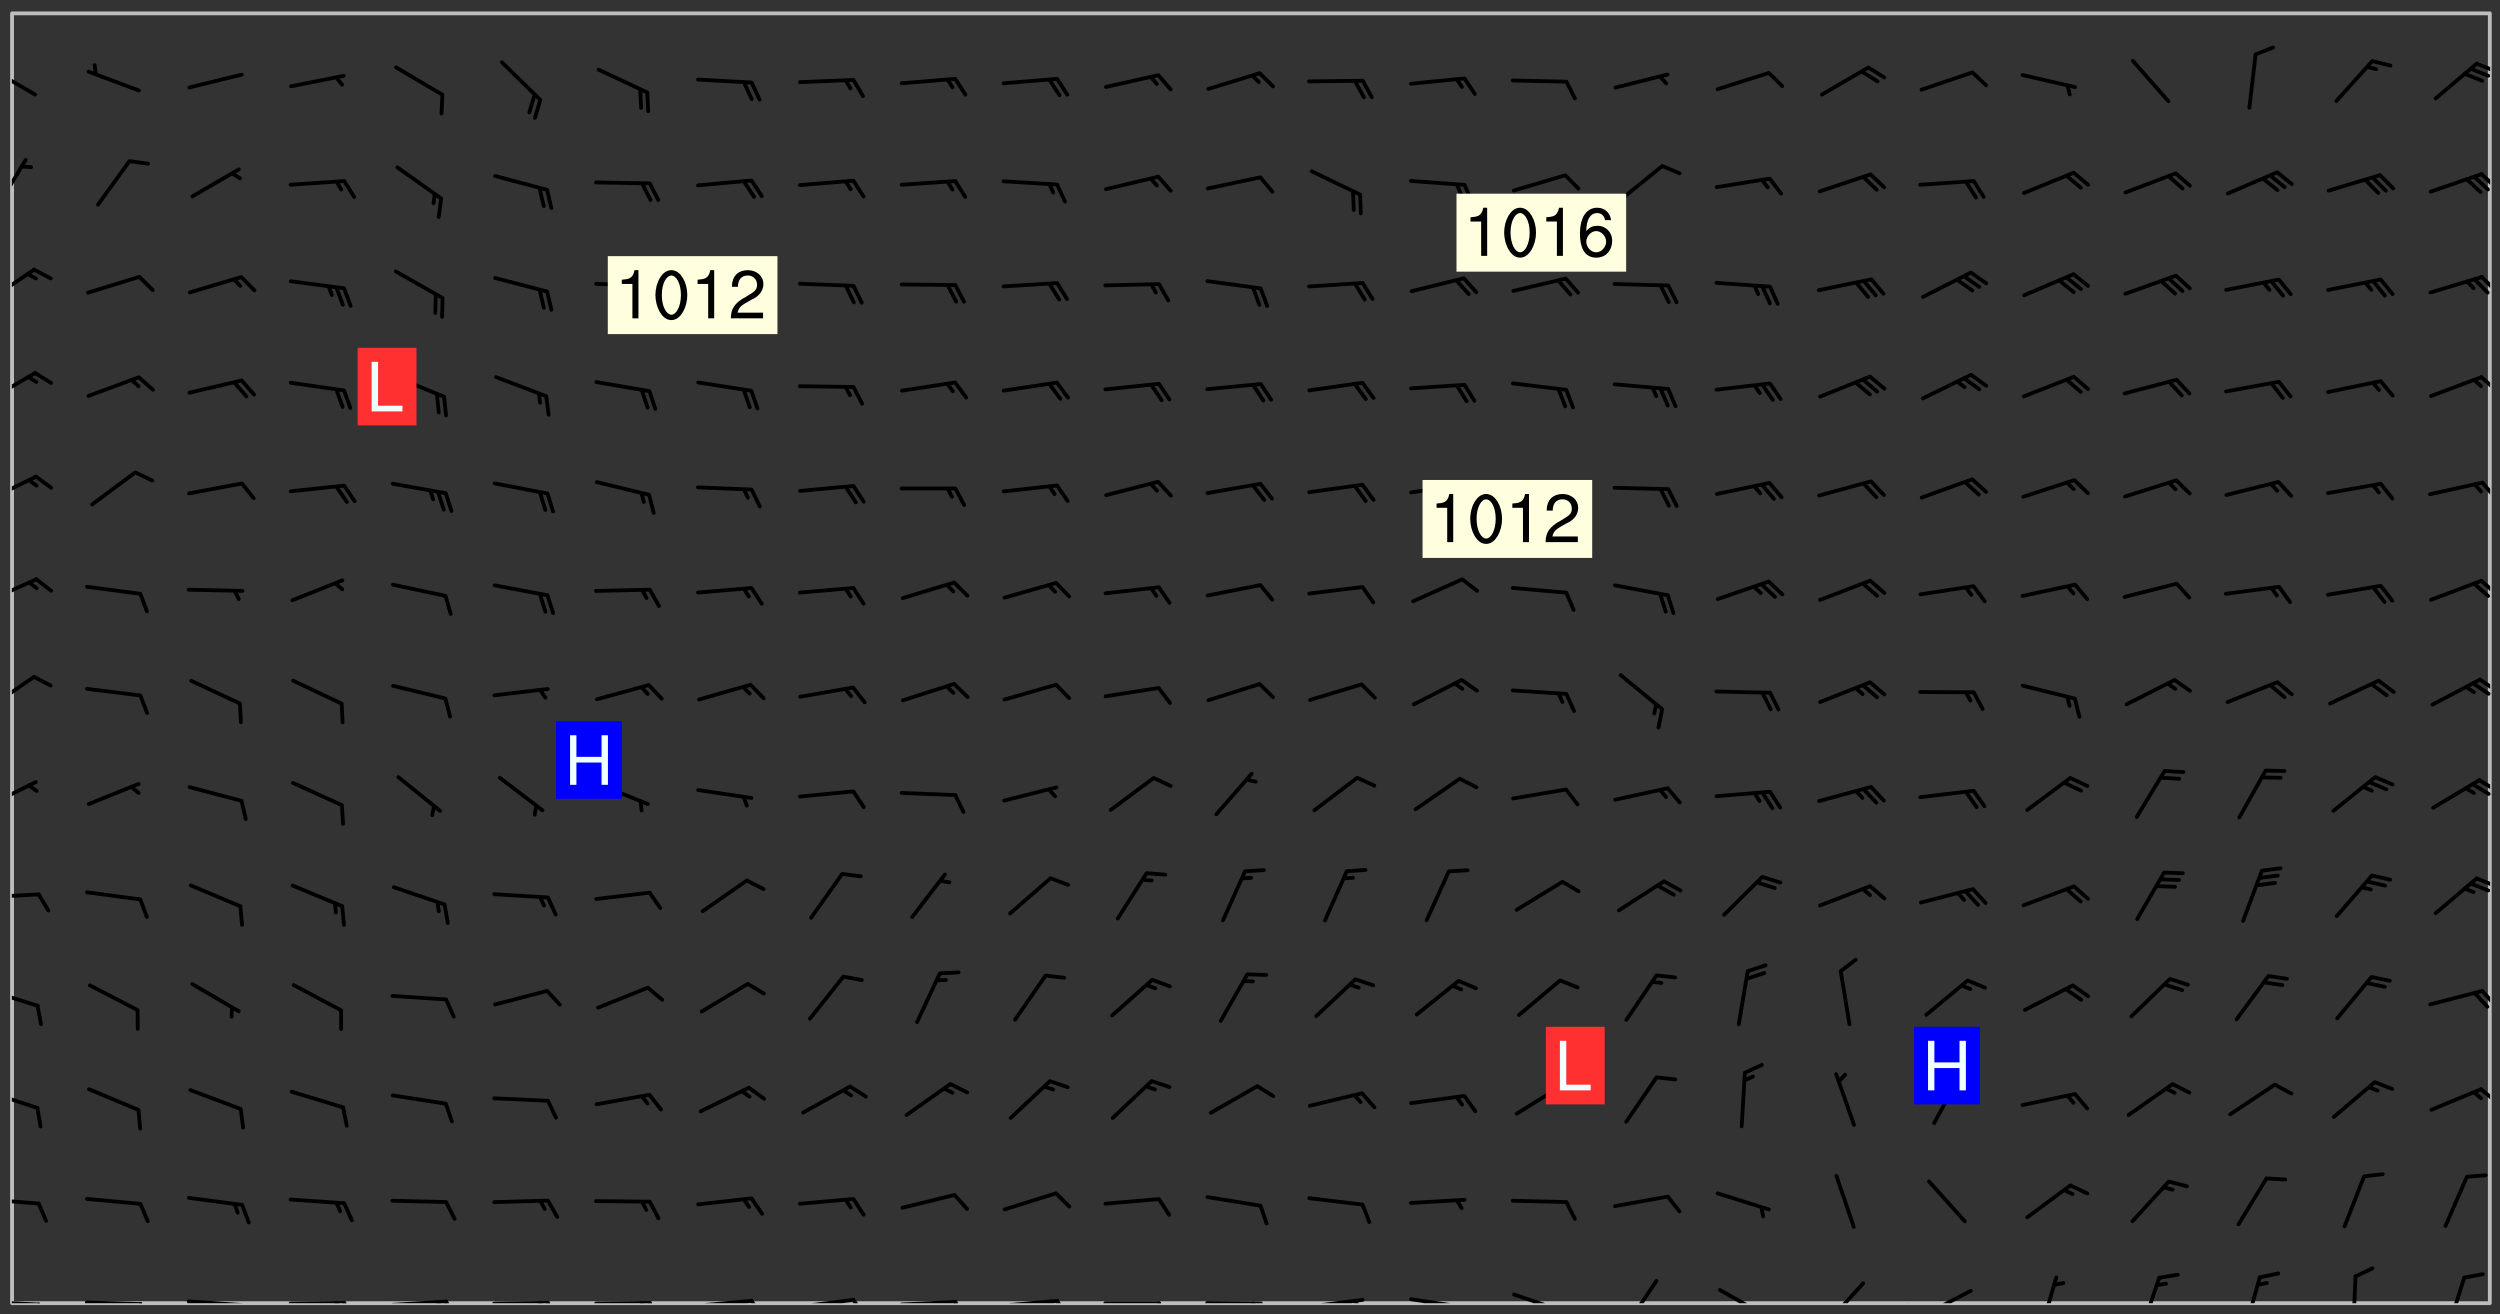 <svg xmlns="http://www.w3.org/2000/svg" role="img" xmlns:xlink="http://www.w3.org/1999/xlink" viewBox="142.45 309.95 326.84 171.84"><rect x="142.45" y="309.95" width="326.84" height="171.84" fill="#333333" stroke="none"/><defs><clipPath id="clip2"><path d="M 144 311.672 L 468 311.672 L 468 480.328 L 144 480.328 Z M 144 311.672"/></clipPath><clipPath id="clip3"><path d="M 144 479 L 148 479 L 148 480.328 L 144 480.328 Z M 144 479"/></clipPath><clipPath id="clip4"><path d="M 147 480 L 149 480 L 149 480.328 L 147 480.328 Z M 147 480"/></clipPath><clipPath id="clip5"><path d="M 153 479 L 162 479 L 162 480.328 L 153 480.328 Z M 153 479"/></clipPath><clipPath id="clip6"><path d="M 160 480 L 163 480 L 163 480.328 L 160 480.328 Z M 160 480"/></clipPath><clipPath id="clip7"><path d="M 166 479 L 175 479 L 175 480.328 L 166 480.328 Z M 166 479"/></clipPath><clipPath id="clip8"><path d="M 173 480 L 176 480 L 176 480.328 L 173 480.328 Z M 173 480"/></clipPath><clipPath id="clip9"><path d="M 180 480 L 188 480 L 188 480.328 L 180 480.328 Z M 180 480"/></clipPath><clipPath id="clip10"><path d="M 187 480 L 189 480 L 189 480.328 L 187 480.328 Z M 187 480"/></clipPath><clipPath id="clip11"><path d="M 186 480 L 188 480 L 188 480.328 L 186 480.328 Z M 186 480"/></clipPath><clipPath id="clip12"><path d="M 193 479 L 202 479 L 202 480.328 L 193 480.328 Z M 193 479"/></clipPath><clipPath id="clip13"><path d="M 200 479 L 203 479 L 203 480.328 L 200 480.328 Z M 200 479"/></clipPath><clipPath id="clip14"><path d="M 199 479 L 201 479 L 201 480.328 L 199 480.328 Z M 199 479"/></clipPath><clipPath id="clip15"><path d="M 206 480 L 215 480 L 215 480.328 L 206 480.328 Z M 206 480"/></clipPath><clipPath id="clip16"><path d="M 213 480 L 216 480 L 216 480.328 L 213 480.328 Z M 213 480"/></clipPath><clipPath id="clip17"><path d="M 212 480 L 214 480 L 214 480.328 L 212 480.328 Z M 212 480"/></clipPath><clipPath id="clip18"><path d="M 220 480 L 228 480 L 228 480.328 L 220 480.328 Z M 220 480"/></clipPath><clipPath id="clip19"><path d="M 227 480 L 229 480 L 229 480.328 L 227 480.328 Z M 227 480"/></clipPath><clipPath id="clip20"><path d="M 226 480 L 228 480 L 228 480.328 L 226 480.328 Z M 226 480"/></clipPath><clipPath id="clip21"><path d="M 233 479 L 241 479 L 241 480.328 L 233 480.328 Z M 233 479"/></clipPath><clipPath id="clip22"><path d="M 240 479 L 243 479 L 243 480.328 L 240 480.328 Z M 240 479"/></clipPath><clipPath id="clip23"><path d="M 246 479 L 255 479 L 255 480.328 L 246 480.328 Z M 246 479"/></clipPath><clipPath id="clip24"><path d="M 253 479 L 256 479 L 256 480.328 L 253 480.328 Z M 253 479"/></clipPath><clipPath id="clip25"><path d="M 260 479 L 268 479 L 268 480.328 L 260 480.328 Z M 260 479"/></clipPath><clipPath id="clip26"><path d="M 267 479 L 269 479 L 269 480.328 L 267 480.328 Z M 267 479"/></clipPath><clipPath id="clip27"><path d="M 273 479 L 281 479 L 281 480.328 L 273 480.328 Z M 273 479"/></clipPath><clipPath id="clip28"><path d="M 280 479 L 283 479 L 283 480.328 L 280 480.328 Z M 280 479"/></clipPath><clipPath id="clip29"><path d="M 286 480 L 295 480 L 295 480.328 L 286 480.328 Z M 286 480"/></clipPath><clipPath id="clip30"><path d="M 293 480 L 296 480 L 296 480.328 L 293 480.328 Z M 293 480"/></clipPath><clipPath id="clip31"><path d="M 300 480 L 308 480 L 308 480.328 L 300 480.328 Z M 300 480"/></clipPath><clipPath id="clip32"><path d="M 306 480 L 308 480 L 308 480.328 L 306 480.328 Z M 306 480"/></clipPath><clipPath id="clip33"><path d="M 313 479 L 321 479 L 321 480.328 L 313 480.328 Z M 313 479"/></clipPath><clipPath id="clip34"><path d="M 319 479 L 321 479 L 321 480.328 L 319 480.328 Z M 319 479"/></clipPath><clipPath id="clip35"><path d="M 326 479 L 335 479 L 335 480.328 L 326 480.328 Z M 326 479"/></clipPath><clipPath id="clip36"><path d="M 332 480 L 334 480 L 334 480.328 L 332 480.328 Z M 332 480"/></clipPath><clipPath id="clip37"><path d="M 340 478 L 348 478 L 348 480.328 L 340 480.328 Z M 340 478"/></clipPath><clipPath id="clip38"><path d="M 354 477 L 360 477 L 360 480.328 L 354 480.328 Z M 354 477"/></clipPath><clipPath id="clip39"><path d="M 367 478 L 374 478 L 374 480.328 L 367 480.328 Z M 367 478"/></clipPath><clipPath id="clip40"><path d="M 381 477 L 387 477 L 387 480.328 L 381 480.328 Z M 381 477"/></clipPath><clipPath id="clip41"><path d="M 393 478 L 401 478 L 401 480.328 L 393 480.328 Z M 393 478"/></clipPath><clipPath id="clip42"><path d="M 391 480 L 395 480 L 395 480.328 L 391 480.328 Z M 391 480"/></clipPath><clipPath id="clip43"><path d="M 409 476 L 412 476 L 412 480.328 L 409 480.328 Z M 409 476"/></clipPath><clipPath id="clip44"><path d="M 422 476 L 425 476 L 425 480.328 L 422 480.328 Z M 422 476"/></clipPath><clipPath id="clip45"><path d="M 435 476 L 439 476 L 439 480.328 L 435 480.328 Z M 435 476"/></clipPath><clipPath id="clip46"><path d="M 449 476 L 451 476 L 451 480.328 L 449 480.328 Z M 449 476"/></clipPath><clipPath id="clip47"><path d="M 462 476 L 465 476 L 465 480.328 L 462 480.328 Z M 462 476"/></clipPath><clipPath id="clip48"><path d="M 144 466 L 148 466 L 148 468 L 144 468 Z M 144 466"/></clipPath><clipPath id="clip49"><path d="M 144 452 L 148 452 L 148 456 L 144 456 Z M 144 452"/></clipPath><clipPath id="clip50"><path d="M 466 452 L 468 452 L 468 455 L 466 455 Z M 466 452"/></clipPath><clipPath id="clip51"><path d="M 144 439 L 148 439 L 148 442 L 144 442 Z M 144 439"/></clipPath><clipPath id="clip52"><path d="M 466 439 L 468 439 L 468 442 L 466 442 Z M 466 439"/></clipPath><clipPath id="clip53"><path d="M 144 426 L 148 426 L 148 428 L 144 428 Z M 144 426"/></clipPath><clipPath id="clip54"><path d="M 465 424 L 468 424 L 468 426 L 465 426 Z M 465 424"/></clipPath><clipPath id="clip55"><path d="M 144 411 L 148 411 L 148 416 L 144 416 Z M 144 411"/></clipPath><clipPath id="clip56"><path d="M 466 411 L 468 411 L 468 414 L 466 414 Z M 466 411"/></clipPath><clipPath id="clip57"><path d="M 465 412 L 468 412 L 468 414 L 465 414 Z M 465 412"/></clipPath><clipPath id="clip58"><path d="M 144 398 L 148 398 L 148 403 L 144 403 Z M 144 398"/></clipPath><clipPath id="clip59"><path d="M 466 398 L 468 398 L 468 401 L 466 401 Z M 466 398"/></clipPath><clipPath id="clip60"><path d="M 465 399 L 468 399 L 468 401 L 465 401 Z M 465 399"/></clipPath><clipPath id="clip61"><path d="M 144 385 L 148 385 L 148 389 L 144 389 Z M 144 385"/></clipPath><clipPath id="clip62"><path d="M 466 385 L 468 385 L 468 388 L 466 388 Z M 466 385"/></clipPath><clipPath id="clip63"><path d="M 144 372 L 148 372 L 148 376 L 144 376 Z M 144 372"/></clipPath><clipPath id="clip64"><path d="M 466 372 L 468 372 L 468 376 L 466 376 Z M 466 372"/></clipPath><clipPath id="clip65"><path d="M 144 358 L 148 358 L 148 363 L 144 363 Z M 144 358"/></clipPath><clipPath id="clip66"><path d="M 466 359 L 468 359 L 468 362 L 466 362 Z M 466 359"/></clipPath><clipPath id="clip67"><path d="M 144 344 L 148 344 L 148 350 L 144 350 Z M 144 344"/></clipPath><clipPath id="clip68"><path d="M 466 345 L 468 345 L 468 349 L 466 349 Z M 466 345"/></clipPath><clipPath id="clip69"><path d="M 144 330 L 147 330 L 147 338 L 144 338 Z M 144 330"/></clipPath><clipPath id="clip70"><path d="M 466 332 L 468 332 L 468 335 L 466 335 Z M 466 332"/></clipPath><clipPath id="clip71"><path d="M 144 318 L 148 318 L 148 323 L 144 323 Z M 144 318"/></clipPath><clipPath id="clip72"><path d="M 465 318 L 468 318 L 468 320 L 465 320 Z M 465 318"/></clipPath><g id="surface97" clip-path="url(#clip1)"><path fill="#fff" fill-opacity="0" fill-rule="evenodd" d="M 0 0 L 1000 0 L 1000 1000 L 0 1000 Z M 0 0"/><path fill="#d3d3d3" fill-opacity="0" fill-rule="evenodd" d="M162.152 355.867L161.918 356.16 161.977 356.395 162.094 356.566 162.27 356.801 162.562 357.148 162.676 357.207 162.793 357.035 162.852 356.801 163.027 356.625 163.492 356.449 164.191 356.449 164.426 356.742 164.715 357.559 164.773 357.734 164.949 357.965 165.301 358.199 166 358.898 166.172 359.074 166.406 359.422 166.641 359.832 166.93 360.414 167.34 360.879 167.57 361.113 167.805 361.289 167.922 361.52 168.098 361.812 168.27 362.977 168.27 363.211 168.328 363.5 168.387 363.617 168.504 363.734 168.852 364.145 168.969 364.316 169.145 364.492 169.32 364.727 169.438 364.898 169.609 365.25 169.668 365.484 169.902 365.891 170.137 365.832 169.961 366.008 169.902 366.938 169.32 366.938 169.086 366.824 168.738 366.938 168.621 367.055 168.562 367.348 168.504 367.523 168.387 367.695 167.922 367.988 167.863 368.223 167.805 368.336 167.805 368.98 167.863 369.152 167.863 369.562 167.922 369.621 167.922 370.027 167.98 370.434 168.098 370.609 168.156 370.668 168.387 371.309 168.328 371.602 168.328 372.301 168.27 372.883 168.27 373.117 168.211 373.348 168.156 373.699 168.156 375.621 168.211 375.738 168.637 375.738 168.27 375.855 168.246 376.207 169.137 377.375 170.879 377.914 172.219 378.273 172.219 378.812 172.309 379.621 172.844 380.336 174.363 380.605 175.254 380.52 175.344 381.684 175.879 381.863 177.039 381.684 179.094 380.699 180.254 380.336 182.133 380.16 183.828 379.98 183.648 380.699 182.133 380.785 180.883 380.875 180.078 381.145 179.004 381.953 179.273 382.672 179.809 383.57 179.629 384.195 179.363 385.004 179.629 386.082 180.254 386.98 181.059 387.16 182.309 386.98 182.043 387.703 182.141 388.207 182.195 388.5 182.195 388.672 182.254 388.965 182.254 389.371 182.43 389.488 182.781 389.605 183.188 389.605 183.48 389.43 183.594 389.312 183.652 389.195 183.77 388.965 183.828 388.789 184.18 388.324 184.41 388.148 184.586 388.09 184.762 388.148 184.82 388.324 184.938 389.312 184.992 389.781 185.051 389.953 185.168 390.188 185.344 390.246 186.16 390.305 186.449 390.305 186.566 390.539 186.625 390.945 186.684 391.297 186.684 392.402 186.801 392.695 186.918 393.043 187.207 393.742 187.383 394.094 187.965 394.848 188.316 395.023 188.488 395.082 188.957 395.316 189.598 395.781 189.945 396.016 190.238 396.191 190.531 396.246 190.762 396.309 191.578 396.656 191.871 396.832 191.984 397.004 192.336 397.355 192.453 397.531 192.977 398.172 192.977 398.461 193.035 398.812 193.035 399.16 193.094 399.512 193.152 399.801 193.27 399.859 193.441 399.918 193.617 399.918 194.199 400.152 194.375 400.27 194.551 400.559 194.727 400.793 194.84 401.027 195.133 401.258 195.25 401.375 195.25 401.785 195.309 401.84 195.598 402.074 195.832 402.191 195.891 402.309 196.008 402.48 196.066 402.598 196.297 402.832 196.355 403.008 196.59 403.066 196.707 403.125 196.59 403.238 196.531 403.355 196.531 403.473 196.414 403.766 196.297 404.055 196.297 404.637 196.473 404.754 196.59 404.812 196.648 404.93 196.766 405.047 196.879 405.105 197.055 405.453 197.113 405.805 197.172 406.211 197.172 406.387 197.113 406.562 196.996 407.262 196.996 407.434 197.113 407.609 197.406 407.902 197.812 407.902 197.988 408.02 198.105 408.191 198.223 408.484 198.223 408.719 197.695 408.719 197.465 408.484 197.23 408.484 197.055 408.543 196.996 409.242 197.055 409.59 197.172 409.766 197.348 410.176 197.465 410.406 197.754 410.875 197.93 410.93 198.453 410.93 198.688 410.988 199.445 411.629 199.504 411.922 199.504 412.156 199.562 412.215 199.793 412.562 199.793 412.914 199.676 413.086 199.676 413.379 199.969 413.668 200.262 413.844 200.434 413.902 200.727 414.078 201.02 414.195 201.602 414.602 201.891 414.836 202.184 415.012 202.402 415.172 202.418 415.184 202.648 415.359 203.289 415.883 203.465 416.117 203.582 416.293 203.758 416.469 203.871 416.641 203.871 417.281 203.988 417.457 204.457 417.574 205.039 417.691 205.273 417.75 205.504 417.863 205.797 417.98 205.91 418.039 206.496 418.391 206.785 418.562 206.961 418.625 207.137 418.68 207.312 418.738 208.012 419.09 208.301 419.266 208.535 419.32 208.824 419.496 209.059 419.613 209.699 420.02 209.992 420.137 210.164 420.195 210.398 420.254 210.809 420.312 211.039 420.371 211.273 420.488 211.332 420.66 210.922 420.836 211.391 420.895 211.449 421.188 211.562 421.422 211.738 421.477 211.973 421.535 212.148 421.594 212.555 421.711 213.195 421.945 213.312 422.117 213.371 422.352 213.371 422.527 213.312 422.645 213.254 423.051 213.488 423.285 213.605 423.344 213.953 423.461 214.594 423.691 214.77 423.809 215.059 423.926 215.234 424.102 215.469 424.566 216.051 425.672 216.227 425.848 216.574 426.023 216.75 426.141 217.102 426.258 218.148 426.781 218.383 426.84 218.848 426.953 219.141 427.012 219.605 427.188 220.363 427.77 220.598 428.004 220.945 428.469 221.121 428.645 221.41 428.879 222.227 429.578 222.52 429.754 222.809 430.043 223.102 430.219 223.395 430.508 224.09 431.148 224.266 431.324 224.559 431.559 224.848 431.793 225.316 432.082 225.957 432.664 226.305 432.898 226.539 433.191 226.887 433.539 227.238 434.004 228.172 434.996 228.52 435.402 228.637 435.578 228.871 435.637 228.984 435.754 229.629 435.93 229.859 436.043 230.094 436.102 230.387 436.277 230.617 436.395 231.551 437.094 231.957 437.5 232.191 437.676 232.598 437.852 232.832 437.969 233.648 438.316 233.996 438.551 234.23 438.668 234.523 438.957 234.754 439.074 235.512 439.426 235.863 439.598 236.094 439.656 236.387 439.773 236.621 439.832 237.492 440.008 238.309 440.008 238.777 440.238 238.949 440.297 239.824 440.996 240.289 441.113 240.582 441.172 240.758 441.23 240.988 441.289 241.457 441.348 241.805 441.406 242.156 441.465 242.562 441.523 242.855 441.523 243.027 441.582 243.027 441.812 243.203 441.988 243.496 441.988 243.844 442.047 244.195 442.105 244.895 442.223 245.535 442.223 246 441.988 246.293 441.812 246.465 441.695 246.875 441.523 247.164 441.348 248.098 440.883 248.566 440.59 249.09 440.297 249.555 440.125 250.02 439.949 251.07 439.484 251.359 439.367 251.77 439.25 252.059 439.133 252.586 438.957 254.102 438.258 254.684 437.91 254.973 437.852 255.266 437.793 255.613 437.676 256.488 437.445 256.84 437.328 256.953 437.328 257.188 437.27 258.062 437.035 258.297 436.977 259.109 436.977 259.461 436.918 260.277 436.801 260.449 436.742 260.801 436.688 261.094 436.629 261.324 436.57 262.141 436.395 262.316 436.336 262.664 436.336 262.898 436.277 263.363 436.16 264.121 435.988 264.355 435.93 264.703 435.93 265.113 435.812 265.402 435.754 266.688 435.695 266.977 435.695 267.387 435.637 267.617 435.578 267.793 435.578 268.668 435.461 269.074 435.461 269.484 435.344 269.832 435.344 270.184 435.23 271.055 435.172 272.805 435.172 273.852 435.461 274.262 435.578 274.551 435.695 274.902 435.812 275.191 435.93 276.242 436.102 276.531 436.16 276.824 436.16 277.117 436.219 277.289 436.277 277.699 436.336 277.871 436.395 277.988 436.453 278.105 436.453 278.223 436.512 278.574 436.57 278.688 436.57 279.098 436.637 281.02 437.031 282.945 437.426 284.465 437.875 286.16 438.594 288.305 439.398 289.91 438.68 291.34 437.875 292.5 436.797 293.75 436.348 296.785 435.629 298.66 435.27 300.805 433.922 303.039 432.668 305.539 431.41 307.234 430.961 309.02 430.781 310.18 430.512 310.805 431.051 312.145 430.781 312.859 429.793 313.844 428.449 314.289 428.27 315.094 427.91 316.969 427.371 318.754 426.922 320.004 426.652 321.164 426.562 322.863 426.473 324.824 426.203 326.074 426.113 326.613 426.113 327.238 426.023 328.129 426.023 330.273 425.844 332.684 425.664 335.273 425.574 336.969 425.754 338.578 425.844 340.008 426.203 341.168 426.922 343.043 427.91 344.203 429.438 344.469 430.152 345.098 430.242 345.453 431.141 345.988 431.68 346.523 433.207 347.598 433.566 348.133 433.566 347.328 434.102 347.418 435.809 348.133 438.504 349.023 439.309 349.918 440.297 350.633 441.555 352.418 442.094 353.938 441.914 354.293 443.258 355.902 442.453 356.883 441.914 357.152 442.184 357.469 441.969 357.688 441.824 358.488 442.273 358.938 441.914 359.293 441.914 359.828 441.645 360.367 440.926 360.902 440.656 361.527 439.668 362.688 440.117 363.527 440.488 364.922 441.105 366.617 440.926 368.223 440.926 370.008 441.016 370.188 439.309 370.723 437.965 371.527 438.234 372.02 439.082 372.422 439.488 372.332 440.027 372.332 440.387 373.047 440.836 373.758 440.566 375.188 440.566 375.547 441.555 375.992 442.812 376.707 444.156 377.957 444.785 379.652 445.414 380.367 445.234 380.547 444.695 381.527 444.605 381.977 444.965 382.062 446.223 381.797 446.852 381.262 447.031 381.262 447.57 381.977 448.555 382.242 449.094 383.227 450.082 384.027 451.16 383.762 451.52 383.672 452.418 383.047 454.75 382.691 456.816 382.602 458.609 382.422 459.328 382.332 459.867 382.332 461.305 381.352 463.188 380.992 464.895 380.457 465.793 379.652 466.961 379.387 467.5 381.441 468.754 381.527 469.113 381.172 469.652 381.082 469.473 381.082 470.281 381.172 471.719 380.727 472.434 379.652 472.527 379.387 473.242 379.922 474.141 380.727 474.859 381.887 475.668 383.227 475.938 383.672 476.297 383.316 476.746 381.527 476.656 380.277 476.207 379.562 475.488 378.938 475.398 378.762 478.988 378.574 480.297 467.934 480.297 467.934 311.703 412.664 311.703 412.664 360.785 413.426 360.91 416.715 361.453 418.738 364.289 418.738 367.043 421.09 367.375 423.438 367.707 427.488 367.707 426.109 371.867 424.086 372.574 422.062 373.277 421.52 373.621 418.926 375.238 418.738 375.355 416.715 373.277 415.984 370.535 413.312 368.457 411.938 364.957 411.871 364.875 409.914 362.203 412.664 360.785 412.664 311.703 294.422 311.703 294.422 403.117 294.539 403.148 294.672 403.16 294.746 403.234 294.852 403.281 294.941 403.34 295.027 403.398 295.117 403.457 295.414 403.754 295.473 403.844 295.504 403.961 295.531 404.078 295.547 404.215 295.516 404.332 295.457 404.422 295.398 404.508 295.355 404.613 295.309 404.715 295.281 404.836 295.281 404.98 295.457 405.25 295.605 405.398 295.68 405.484 295.754 405.559 295.797 405.664 295.859 405.754 295.918 405.84 295.961 405.945 296.02 406.035 296.066 406.137 296.109 406.242 296.168 406.328 296.285 406.508 296.359 406.582 296.422 406.668 296.48 406.758 296.523 406.863 296.582 406.953 296.641 407.039 296.703 407.129 296.762 407.219 296.805 407.32 296.922 407.5 296.996 407.574 297.055 407.66 297.129 407.734 297.219 407.793 297.324 407.84 297.473 407.84 297.605 407.824 297.738 407.84 297.84 407.793 297.914 407.719 297.961 407.617 297.945 407.484 297.945 407.336 297.898 407.23 297.871 407.113 297.824 407.012 297.797 406.891 297.754 406.789 297.691 406.699 297.648 406.598 297.605 406.492 297.574 406.375 297.559 406.242 297.547 406.105 297.633 406.047 297.691 405.961 297.812 405.93 297.855 406.035 297.871 406.168 297.871 406.285 297.93 406.387 297.988 406.477 298.078 406.535 298.227 406.684 298.285 406.773 298.328 406.879 298.316 406.98 298.402 407.039 298.508 407.086 298.594 407.145 298.684 407.203 298.758 407.277 298.641 407.305 298.535 407.352 298.449 407.41 298.375 407.484 298.316 407.574 298.254 407.66 298.227 407.781 298.18 407.883 298.137 407.988 298.105 408.105 298.094 408.238 298.078 408.371 298.078 408.52 298.105 408.637 298.152 408.742 298.195 408.844 298.254 408.934 298.328 409.008 298.418 409.066 298.492 409.141 298.582 409.199 298.641 409.289 298.684 409.395 298.73 409.496 298.848 409.527 298.98 409.543 299.129 409.543 299.246 409.512 299.352 409.555 299.395 409.66 299.441 409.762 299.469 409.883 299.5 410 299.527 410.117 299.559 410.238 299.586 410.355 299.691 410.398 299.793 410.445 299.926 410.43 300.074 410.578 300.137 410.664 300.211 410.738 300.281 410.812 300.371 410.875 300.477 410.918 300.578 410.961 300.695 410.992 300.832 411.008 300.949 410.977 301.023 410.902 301.051 410.785 301.039 410.652 301.008 410.531 300.98 410.414 301.023 410.309 301.141 410.309 301.23 410.371 301.348 410.398 301.496 410.398 301.629 410.414 301.777 410.414 301.91 410.43 302.043 410.414 302.191 410.414 302.324 410.398 302.457 410.387 302.594 410.398 302.711 410.371 302.844 410.355 303.035 410.297 302.977 410.473 302.961 410.605 302.934 410.727 302.918 410.859 302.859 410.945 302.727 410.961 302.621 411.008 302.516 411.051 302.398 411.082 302.281 411.109 302.016 411.141 301.867 411.141 301.734 411.156 301.66 411.23 301.719 411.316 301.867 411.465 301.984 411.645 302.059 411.715 302.148 411.777 302.238 411.836 302.324 411.895 302.414 411.953 302.516 411.996 302.621 412.059 302.727 412.102 302.812 412.16 302.918 412.207 303.02 412.25 303.199 412.367 303.258 412.457 303.215 412.559 303.168 412.664 303.184 412.797 303.406 413.02 303.465 413.109 303.508 413.211 303.539 413.332 303.582 413.434 303.598 413.566 303.629 413.684 303.641 413.82 303.672 413.938 303.82 414.086 303.922 414.129 304.027 414.172 304.145 414.203 304.277 414.219 304.414 414.234 304.531 414.234 304.648 414.203 304.738 414.145 304.781 414.039 304.828 413.938 304.871 413.832 304.902 413.715 304.914 413.582 304.914 413.434 304.902 413.301 304.887 413.168 304.855 413.051 304.812 412.945 304.766 412.84 304.723 412.738 304.68 412.633 304.664 412.5 304.68 412.367 304.707 412.25 304.738 412.133 304.766 412.012 304.812 411.91 304.902 411.852 304.988 411.789 305.062 411.715 305.152 411.656 305.375 411.434 305.434 411.348 305.508 411.273 305.625 411.094 305.684 411.008 305.684 410.859 305.609 410.785 305.508 410.738 305.402 410.695 305.301 410.652 305.242 410.562 305.195 410.457 305.168 410.34 305.258 410.281 305.375 410.25 305.477 410.207 305.656 410.09 305.805 409.941 305.816 409.809 305.805 409.703 305.715 409.645 305.582 409.66 305.434 409.66 305.301 409.676 305.168 409.66 305.047 409.629 304.961 409.57 304.887 409.496 304.828 409.406 304.766 409.32 304.648 409.141 304.59 409.055 304.621 408.934 304.707 408.875 304.828 408.844 304.887 408.758 304.887 408.637 304.855 408.52 304.797 408.43 304.738 408.344 304.691 408.238 304.664 408.121 304.648 407.988 304.707 407.898 304.781 407.824 304.871 407.766 304.988 407.586 305.062 407.512 305.121 407.426 305.27 407.277 305.391 407.246 305.523 407.23 305.656 407.246 305.73 407.32 305.773 407.426 305.789 407.559 305.758 407.676 305.641 407.707 305.508 407.719 305.359 407.867 305.316 407.973 305.27 408.074 305.242 408.195 305.211 408.312 305.211 408.461 305.242 408.578 305.285 408.684 305.344 408.773 305.418 408.844 305.492 408.918 305.609 408.949 305.73 408.977 305.848 408.949 305.98 408.934 306.098 408.934 306.188 408.992 306.262 409.066 306.309 409.172 306.367 409.258 306.469 409.305 306.602 409.32 306.707 409.363 306.793 409.422 306.781 409.527 306.707 409.602 306.527 409.719 306.469 409.809 306.379 409.867 306.309 409.941 306.234 410.016 306.172 410.105 306.145 410.223 306.129 410.355 306.145 410.488 306.129 410.621 306.129 410.77 306.145 410.902 306.172 411.02 306.203 411.141 306.277 411.215 306.367 411.273 306.453 411.332 306.543 411.391 306.66 411.422 306.66 411.508 306.559 411.555 306.469 411.613 306.203 411.645 306.086 411.672 305.938 411.672 305.832 411.715 305.73 411.762 305.672 411.852 305.609 412.086 305.598 412.219 305.566 412.34 305.551 412.473 305.551 412.766 305.539 412.898 305.551 413.035 305.566 413.168 305.699 413.184 305.832 413.195 305.953 413.227 306.039 413.285 306.113 413.359 306.16 413.465 306.203 413.566 306.219 413.699 306.219 414.145 306.203 414.277 306.203 414.723 306.234 414.988 306.262 415.105 306.277 415.238 306.309 415.355 306.395 415.566 306.426 415.832 306.426 415.98 306.395 416.098 306.367 416.215 306.336 416.336 306.309 416.453 306.277 416.57 306.246 416.691 306.234 416.824 306.219 416.957 306.309 417.016 306.426 416.984 306.527 417 306.574 417.105 306.543 417.371 306.543 417.812 306.5 417.918 306.453 418.023 306.41 418.125 306.367 418.23 306.309 418.316 306.277 418.438 306.234 418.555 306.203 418.672 306.188 418.805 306.203 418.938 306.262 419.027 306.367 419.074 306.453 419.133 306.512 419.219 306.5 419.355 306.469 419.473 306.426 419.574 306.426 420.02 306.41 420.152 306.41 420.301 306.379 420.418 306.336 420.523 306.309 420.641 306.262 420.746 306.219 420.848 306.188 420.969 306.16 421.086 306.129 421.219 306.098 421.336 306.07 421.453 306.027 421.559 305.996 421.676 305.965 421.797 305.953 421.93 305.938 422.062 305.938 422.359 305.965 422.477 305.965 422.625 306.012 423.023 306.039 423.141 306.098 423.23 306.219 423.262 306.367 423.262 306.5 423.246 306.559 423.336 306.559 423.453 306.5 423.543 306.41 423.602 306.309 423.645 306.203 423.691 306.113 423.75 306.027 423.809 305.891 423.824 305.773 423.793 305.641 423.777 305.539 423.824 305.477 423.91 305.465 424.047 305.449 424.18 305.418 424.297 305.391 424.414 305.375 424.547 305.344 424.668 305.344 424.965 305.359 425.098 305.391 425.215 305.391 425.363 305.402 425.496 305.402 425.645 305.375 425.762 305.328 425.863 305.301 425.984 305.27 426.102 305.211 426.191 305.137 426.266 305.035 426.309 304.93 426.355 304.812 426.383 304.691 426.414 304.59 426.367 304.648 426.281 304.754 426.234 304.781 426.117 304.812 426 304.84 425.879 304.871 425.762 304.871 425.613 304.887 425.48 304.855 425.363 304.812 425.258 304.707 425.273 304.633 425.348 304.531 425.391 304.441 425.453 304.367 425.527 304.324 425.629 304.309 425.762 304.277 425.879 304.25 426 304.219 426.117 304.191 426.234 304.16 426.355 304.133 426.473 304.102 426.59 304.059 426.695 303.969 426.754 303.879 426.754 303.762 426.723 303.73 426.637 303.746 426.5 303.715 426.383 303.715 426.234 303.703 426.102 303.703 425.953 303.641 425.719 303.613 425.598 303.57 425.496 303.523 425.391 303.465 425.305 303.406 425.215 303.363 425.109 303.301 425.023 303.152 424.875 303.082 424.801 302.977 424.754 302.871 424.711 302.77 424.668 302.473 424.371 302.383 424.297 302.297 424.238 302.191 424.195 302.102 424.133 302.016 424.074 301.91 424.031 301.82 423.973 301.734 423.91 301.66 423.84 301.555 423.793 301.469 423.734 301.363 423.691 301.273 423.629 301.172 423.586 301.066 423.543 300.98 423.484 300.875 423.438 300.77 423.395 300.668 423.348 300.578 423.289 300.477 423.246 300.371 423.203 300.281 423.141 300.164 423.113 300.031 423.098 299.898 423.113 299.75 423.113 299.617 423.129 299.5 423.098 299.41 423.039 299.336 422.965 299.246 422.906 299.145 422.859 298.996 422.859 298.875 422.832 298.773 422.789 298.699 422.715 298.582 422.535 298.492 422.477 298.391 422.434 298.301 422.371 298.195 422.328 298.105 422.27 298.02 422.211 297.914 422.164 297.855 422.078 297.797 421.988 297.754 421.883 297.707 421.781 297.633 421.707 297.547 421.648 297.473 421.574 297.383 421.516 297.16 421.293 297.117 421.188 297.086 420.922 297.191 420.879 297.336 420.879 297.441 420.922 297.516 420.996 297.605 421.055 297.691 421.113 297.797 421.16 297.887 421.219 298.035 421.367 298.105 421.441 298.254 421.59 298.316 421.676 298.391 421.75 298.477 421.809 298.551 421.883 298.641 421.945 298.73 422.004 298.816 422.062 299.086 422.238 299.188 422.285 299.293 422.328 299.395 422.371 299.441 422.297 299.5 422.211 299.574 422.137 299.645 422.062 299.75 422.105 299.824 422.18 299.883 422.27 299.926 422.371 299.973 422.477 300.016 422.582 300.137 422.609 300.254 422.582 300.328 422.492 300.371 422.387 300.43 422.297 300.504 422.223 300.609 422.18 300.727 422.152 300.859 422.164 300.949 422.223 301.098 422.371 301.156 422.461 301.199 422.566 301.246 422.668 301.289 422.773 301.332 422.875 301.438 422.922 301.543 422.965 301.676 422.98 301.762 422.922 301.82 422.832 301.895 422.758 302 422.715 302.117 422.742 302.223 422.789 302.324 422.832 302.43 422.875 302.531 422.922 302.711 423.039 302.711 423.156 302.695 423.289 302.711 423.422 302.727 423.559 302.785 423.645 302.887 423.691 303.008 423.719 303.125 423.75 303.273 423.75 303.391 423.719 303.449 423.629 303.629 423.512 303.688 423.422 303.762 423.348 303.82 423.262 303.938 423.082 304.117 422.965 304.234 422.996 304.324 423.055 304.367 423.129 304.352 423.262 304.352 423.379 304.441 423.438 304.59 423.438 304.723 423.422 304.855 423.41 305.121 423.379 305.227 423.336 305.344 423.305 305.465 423.277 305.539 423.203 305.609 423.129 305.672 423.039 305.656 422.934 305.609 422.832 305.508 422.789 305.402 422.773 305.285 422.801 305.02 422.832 304.871 422.832 304.797 422.758 304.707 422.699 304.59 422.668 304.473 422.641 304.34 422.625 304.191 422.625 304.059 422.641 303.762 422.641 303.656 422.594 303.508 422.445 303.465 422.344 303.406 422.254 303.629 422.031 303.715 421.973 303.82 421.93 303.938 421.898 304.07 421.883 304.203 421.898 304.34 421.914 304.441 421.957 304.574 421.945 304.664 421.883 304.766 421.84 304.828 421.75 304.781 421.648 304.691 421.59 304.574 421.559 304.473 421.516 304.414 421.426 304.352 421.336 304.352 421.219 304.367 421.086 304.473 421.039 304.547 420.969 304.547 420.848 304.457 420.789 304.426 420.672 304.516 420.613 304.59 420.539 304.633 420.434 304.691 420.344 304.738 420.242 304.754 420.109 304.754 419.961 304.707 419.855 304.664 419.754 304.574 419.695 304.441 419.68 304.34 419.637 304.203 419.621 304.086 419.59 303.641 419.59 303.508 419.574 303.375 419.562 303.242 419.547 303.125 419.516 302.977 419.516 302.844 419.5 302.711 419.488 302.445 419.457 302.324 419.414 302.238 419.355 302.164 419.281 302.164 419.133 302.176 419 302.281 418.953 302.383 418.91 302.516 418.895 302.668 418.895 302.801 418.879 303.094 418.879 303.215 418.91 303.316 418.953 303.406 419.012 303.641 419.074 303.762 419.027 303.852 418.969 303.953 418.926 304.086 418.91 304.191 418.953 304.293 419 304.426 419.012 304.547 418.984 304.691 418.984 304.812 418.953 304.93 418.926 305.035 418.879 305.109 418.805 305.195 418.746 305.344 418.598 305.402 418.512 305.449 418.406 305.477 418.289 305.492 418.184 305.391 418.141 305.301 418.082 305.184 418.051 305.078 418.008 304.988 417.945 304.914 417.859 304.84 417.785 304.738 417.742 304.633 417.695 304.531 417.652 304.473 417.562 304.426 417.461 304.34 417.25 304.277 417.164 304.219 417.074 304.145 417 304.059 416.941 303.789 416.941 303.672 416.973 303.582 417.031 303.48 417.074 303.348 417.09 303.242 417.074 303.215 416.957 303.152 416.867 303.035 416.836 302.934 416.793 302.785 416.645 302.754 416.527 302.738 416.422 302.812 416.348 302.992 416.23 303.109 416.203 303.227 416.172 303.363 416.188 303.465 416.23 303.57 416.273 303.672 416.32 303.777 416.363 303.895 416.395 304.027 416.41 304.145 416.438 304.277 416.453 304.383 416.438 304.473 416.379 304.398 416.305 304.293 416.262 304.219 416.188 304.145 416.098 303.996 415.949 303.91 415.891 303.82 415.832 303.746 415.758 303.656 415.699 303.555 415.652 303.434 415.625 303.332 415.578 303.227 415.535 303.109 415.504 303.008 415.461 302.887 415.43 302.738 415.43 302.621 415.461 302.516 415.504 302.43 415.566 302.25 415.684 302.164 415.742 302.074 415.801 301.969 415.848 301.883 415.906 301.777 415.949 301.676 415.992 301.57 416.039 301.496 416.113 301.438 416.203 301.379 416.289 301.332 416.395 301.273 416.48 301.199 416.555 301.066 416.543 300.949 416.512 300.832 416.512 300.758 416.586 300.668 416.645 300.594 416.719 300.504 416.777 300.418 416.836 300.312 416.883 300.211 416.926 300.074 416.941 299.973 416.898 299.824 416.75 299.719 416.703 299.633 416.703 299.527 416.75 299.426 416.793 299.305 416.824 299.188 416.793 299.113 416.719 299.113 416.602 299.145 416.48 299.219 416.41 299.277 416.32 299.352 416.246 299.469 416.215 299.574 416.172 299.867 416.172 300 416.156 300.137 416.141 300.238 416.098 300.328 416.039 300.43 415.992 300.52 415.934 300.652 415.922 300.742 415.98 300.875 415.992 300.965 415.934 301.051 415.875 301.156 415.832 301.246 415.773 301.332 415.711 301.422 415.652 301.57 415.504 301.629 415.418 301.688 415.328 301.793 415.285 301.926 415.27 302.043 415.297 302.164 415.328 302.223 415.27 302.281 415.18 302.312 414.914 302.34 414.797 302.445 414.809 302.578 414.824 302.68 414.781 302.77 414.723 302.828 414.633 302.902 414.559 302.961 414.469 303.008 414.367 303.02 414.234 303.008 414.102 302.961 413.996 302.812 413.848 302.754 413.758 302.695 413.672 302.652 413.566 302.652 413.121 302.668 412.988 302.668 412.84 302.68 412.707 302.621 412.648 302.531 412.707 302.43 412.664 302.25 412.547 302.164 412.488 302.102 412.398 302.043 412.309 301.969 412.234 301.883 412.176 301.762 412.207 301.66 412.219 301.555 412.266 301.469 412.324 301.363 412.367 301.215 412.516 301.125 412.574 301.039 412.633 300.949 412.695 300.844 412.738 300.711 412.754 300.711 412.633 300.816 412.59 300.934 412.559 301.008 412.488 301.051 412.383 301.051 412.234 301.023 412.117 300.875 411.969 300.742 411.953 300.594 411.953 300.477 411.984 300.371 412.027 300.27 412.07 300.18 412.133 300.062 412.16 299.988 412.086 300 411.953 299.957 411.852 299.914 411.746 299.824 411.688 299.707 411.715 299.586 411.746 299.469 411.777 299.367 411.82 299.246 411.852 299.145 411.895 299.039 411.938 298.949 411.996 298.848 412.012 298.848 411.895 298.863 411.762 298.805 411.672 298.73 411.715 298.582 411.863 298.523 411.953 298.449 412.027 298.402 412.133 298.359 412.234 298.285 412.309 298.227 412.398 298.152 412.473 298.094 412.559 298.02 412.633 297.93 412.695 297.855 412.766 297.781 412.84 297.68 412.855 297.547 412.871 297.441 412.828 297.441 412.707 297.59 412.559 297.633 412.457 297.691 412.367 297.738 412.266 297.781 412.16 297.84 412.07 297.871 411.953 297.914 411.852 297.945 411.73 297.973 411.613 298.02 411.508 298.062 411.406 298.105 411.301 298.18 411.23 298.27 411.168 298.359 411.109 298.461 411.066 298.758 411.066 299.023 411.035 299.129 410.992 299.055 410.918 298.938 410.887 298.832 410.844 298.742 410.785 298.641 410.738 298.551 410.68 298.449 410.637 298.344 410.594 298.254 410.531 298.168 410.473 298.062 410.43 297.961 410.387 297.84 410.355 297.723 410.324 297.621 410.281 297.5 410.25 297.398 410.207 297.309 410.148 297.266 410.043 297.25 409.91 297.352 409.867 297.484 409.852 297.621 409.867 297.754 409.852 297.855 409.809 297.914 409.719 297.93 409.613 297.84 409.555 297.766 409.48 297.664 409.438 297.574 409.379 297.426 409.23 297.383 409.125 297.367 408.992 297.367 408.699 297.309 408.609 297.219 408.551 297.145 408.477 297.102 408.371 297.07 408.254 297.012 408.164 296.938 408.09 296.82 408.062 296.746 407.988 296.656 407.93 296.566 407.867 296.48 407.809 296.406 407.734 296.348 407.648 296.301 407.543 296.215 407.484 296.066 407.336 295.871 407.277 295.738 407.293 295.637 407.336 295.562 407.41 295.516 407.512 295.473 407.617 295.414 407.707 295.355 407.793 295.059 408.09 294.969 408.148 294.883 408.148 294.82 408.062 294.777 407.957 294.809 407.84 294.867 407.75 294.895 407.633 294.883 407.5 294.793 407.438 294.688 407.484 294.57 407.512 294.453 407.543 294.184 407.719 294.082 407.766 293.965 407.793 293.859 407.84 293.77 407.898 293.668 407.941 293.609 407.855 293.562 407.75 293.578 407.617 293.625 407.512 293.695 407.438 293.77 407.367 293.828 407.277 293.828 407.129 293.785 407.023 293.547 407.023 293.445 407.07 293.414 407.188 293.387 407.305 293.355 407.426 293.281 407.469 293.148 407.484 293.074 407.438 293.031 407.336 292.988 407.23 292.941 407.129 292.898 407.023 292.777 407.055 292.676 407.098 292.543 407.113 292.426 407.145 292.32 407.188 292.23 407.246 292.129 407.293 292.008 407.32 291.875 407.336 291.773 407.293 291.715 407.203 291.668 407.098 291.625 406.996 291.582 406.891 291.582 406.773 291.641 406.684 291.727 406.625 291.906 406.508 292.008 406.461 292.113 406.418 292.219 406.359 292.32 406.316 292.41 406.254 292.512 406.211 292.617 406.152 292.719 406.105 292.809 406.047 292.914 406.004 293.016 405.961 293.105 405.898 293.207 405.855 293.344 405.84 293.461 405.871 293.562 405.914 293.684 405.945 293.785 405.988 293.891 406.035 293.992 406.078 294.098 406.121 294.199 406.168 294.305 406.211 294.406 406.254 294.512 406.301 294.598 406.359 294.703 406.402 294.82 406.434 294.926 406.477 295.027 406.523 295.117 406.582 295.223 406.625 295.324 406.668 295.43 406.715 295.547 406.742 295.648 406.789 295.77 406.816 295.918 406.816 296.004 406.758 296.02 406.656 296.078 406.566 296.051 406.449 295.977 406.375 295.859 406.195 295.785 406.121 295.695 406.047 295.516 405.93 295.43 405.871 295.324 405.828 295.223 405.781 294.953 405.605 294.895 405.516 294.82 405.441 294.762 405.352 294.719 405.25 294.688 405.133 294.672 404.996 294.672 404.434 294.66 404.301 294.645 404.168 294.613 404.051 294.598 403.918 294.586 403.785 294.555 403.664 294.332 403.441 294.273 403.355 294.258 403.25 294.289 403.133 294.422 403.117 294.422 311.703 172.992 311.703 172.992 313.156 172.934 313.391 172.582 314.441 172.41 314.965 172.293 315.312 172.117 315.723 172 315.895 171.766 316.188 171.535 316.246 171.184 316.246 171.066 316.305 170.836 316.711 170.836 317.004 170.953 317.18 171.184 317.41 171.301 317.645 171.941 318.402 172.234 318.867 172.41 319.102 172.641 319.453 172.875 319.801 173.516 320.617 173.691 321.082 173.863 321.492 173.98 322.188 174.156 322.656 174.273 324.055 174.332 324.52 174.332 325.395 174.449 326.441 174.449 331.223 174.391 331.688 174.039 332.969 173.863 333.492 173.75 333.902 173.398 334.832 172.934 336 172.699 336.582 172.582 336.758 172.41 337.105 172.234 337.512 171.883 338.328 171.824 338.621 171.711 338.914 171.594 339.203 171.535 339.379 171.418 340.254 171.359 340.66 171.301 340.777 171.242 340.953 171.184 341.125 170.953 341.652 170.836 341.824 170.836 342.059 170.719 342.293 170.66 342.465 170.484 343.051 170.484 343.34 170.426 343.516 170.426 343.809 170.367 343.922 170.309 344.449 170.309 344.621 170.254 344.855 170.254 347.477 170.078 348.293 169.961 348.469 169.785 348.703 169.668 348.875 169.555 349.109 168.969 350.043 168.738 350.332 168.445 350.797 168.27 351.031 167.98 351.383 167.629 352.082 167.516 352.312 167.34 352.723 167.164 352.953 166.758 353.48 165.941 354.18 165.648 354.352 165.359 354.586 165.184 354.703 165.008 354.879 164.484 355.285 163.957 355.461 163.785 355.637 163.551 355.691 162.91 355.867 162.152 355.867M174.363 386.891L173.289 387.34 173.648 388.234 174.898 387.52 175.344 386.98 174.363 386.891"/><path fill="#d3d3d3" fill-opacity="0" fill-rule="evenodd" d="M201.508 416.598L200.613 416.598 201.062 417.227 202.043 417.586 202.848 417.496 203.293 416.508 203.117 416.598 202.402 416.242 201.508 416.598M356.129 475.668L356.07 475.145 356.07 474.852 356.184 474.559 356.242 474.328 356.711 473.859 356.824 473.859 356.941 473.746 357.059 473.688 357.234 473.688 357.469 473.629 357.816 473.629 358.051 473.688 358.168 473.746 358.398 473.918 358.457 474.094 358.574 474.676 358.574 474.969 358.457 475.145 358.285 475.434 358.109 475.609 357.582 476.133 357.352 476.367 357.234 476.426 357.059 476.426 356.941 476.367 356.535 476.074 356.359 475.957 356.242 475.898 356.184 475.785 356.129 475.668M362.77 464.711L362.711 464.539 362.711 463.43 362.77 463.258 362.945 463.199 363.117 463.141 363.293 463.141 363.527 463.082 363.645 463.141 363.703 463.84 363.645 464.012 363.527 464.188 363.41 464.246 363.176 464.77 363.062 464.828 362.828 464.828 362.77 464.711M372.383 450.32L372.266 450.145 372.266 449.445 372.559 448.57 372.676 448.398 372.852 448.047 372.965 447.816 373.082 447.523 373.434 446.766 373.551 446.535 373.723 446.301 373.898 446.301 374.016 446.242 374.656 446.242 374.773 446.301 375.008 446.535 375.18 446.648 375.531 446.941 375.648 447.059 375.762 447.234 375.762 447.348 375.879 447.406 375.996 447.523 375.996 448.223 375.938 448.398 375.938 448.629 375.879 448.805 375.531 449.855 375.414 450.086 375.297 450.32 375.18 450.379 374.949 450.613 374.309 450.902 373.434 450.902 373.023 450.785 372.383 450.32"/><path fill="none" stroke="#bebebe" stroke-linecap="round" stroke-linejoin="round" stroke-miterlimit="10" stroke-width=".5" d="M 431.957 354.305 L 108.027 354.305 L 108.027 185.68 L 431.957 185.68 L 431.957 354.305" transform="matrix(1 0 0 -1 36 666)"/><g clip-path="url(#clip2)"><path fill="#fff" fill-opacity="0" fill-rule="evenodd" d="M 144 311.672 L 144 480.328 L 468 480.328 L 468 311.672 L 144 311.672"/></g><g clip-path="url(#clip3)"><path fill="none" stroke="#000" stroke-linecap="round" stroke-linejoin="round" stroke-miterlimit="10" stroke-width=".5" d="M 111.508 185.504 L 104.492 185.836" transform="matrix(1 0 0 -1 36 666)"/></g><g clip-path="url(#clip4)"><path fill="none" stroke="#000" stroke-linecap="round" stroke-linejoin="round" stroke-miterlimit="10" stroke-width=".5" d="M 111.508 185.504 L 112.559 183.285" transform="matrix(1 0 0 -1 36 666)"/></g><g clip-path="url(#clip5)"><path fill="none" stroke="#000" stroke-linecap="round" stroke-linejoin="round" stroke-miterlimit="10" stroke-width=".5" d="M 124.828 185.566 L 117.805 185.773" transform="matrix(1 0 0 -1 36 666)"/></g><g clip-path="url(#clip6)"><path fill="none" stroke="#000" stroke-linecap="round" stroke-linejoin="round" stroke-miterlimit="10" stroke-width=".5" d="M 124.828 185.566 L 125.914 183.367" transform="matrix(1 0 0 -1 36 666)"/></g><g clip-path="url(#clip7)"><path fill="none" stroke="#000" stroke-linecap="round" stroke-linejoin="round" stroke-miterlimit="10" stroke-width=".5" d="M 138.137 185.434 L 131.125 185.91" transform="matrix(1 0 0 -1 36 666)"/></g><g clip-path="url(#clip8)"><path fill="none" stroke="#000" stroke-linecap="round" stroke-linejoin="round" stroke-miterlimit="10" stroke-width=".5" d="M 138.137 185.434 L 139.137 183.191" transform="matrix(1 0 0 -1 36 666)"/></g><g clip-path="url(#clip9)"><path fill="none" stroke="#000" stroke-linecap="round" stroke-linejoin="round" stroke-miterlimit="10" stroke-width=".5" d="M 151.457 185.707 L 144.434 185.633" transform="matrix(1 0 0 -1 36 666)"/></g><g clip-path="url(#clip10)"><path fill="none" stroke="#000" stroke-linecap="round" stroke-linejoin="round" stroke-miterlimit="10" stroke-width=".5" d="M 151.457 185.707 L 152.633 183.555" transform="matrix(1 0 0 -1 36 666)"/></g><g clip-path="url(#clip11)"><path fill="none" stroke="#000" stroke-linecap="round" stroke-linejoin="round" stroke-miterlimit="10" stroke-width=".5" d="M 150.438 185.699 L 151.023 184.621" transform="matrix(1 0 0 -1 36 666)"/></g><g clip-path="url(#clip12)"><path fill="none" stroke="#000" stroke-linecap="round" stroke-linejoin="round" stroke-miterlimit="10" stroke-width=".5" d="M 164.766 185.887 L 157.754 185.457" transform="matrix(1 0 0 -1 36 666)"/></g><g clip-path="url(#clip13)"><path fill="none" stroke="#000" stroke-linecap="round" stroke-linejoin="round" stroke-miterlimit="10" stroke-width=".5" d="M 164.766 185.887 L 166.051 183.797" transform="matrix(1 0 0 -1 36 666)"/></g><g clip-path="url(#clip14)"><path fill="none" stroke="#000" stroke-linecap="round" stroke-linejoin="round" stroke-miterlimit="10" stroke-width=".5" d="M 163.746 185.824 L 164.387 184.777" transform="matrix(1 0 0 -1 36 666)"/></g><g clip-path="url(#clip15)"><path fill="none" stroke="#000" stroke-linecap="round" stroke-linejoin="round" stroke-miterlimit="10" stroke-width=".5" d="M 178.09 185.715 L 171.062 185.629" transform="matrix(1 0 0 -1 36 666)"/></g><g clip-path="url(#clip16)"><path fill="none" stroke="#000" stroke-linecap="round" stroke-linejoin="round" stroke-miterlimit="10" stroke-width=".5" d="M 178.09 185.715 L 179.266 183.562" transform="matrix(1 0 0 -1 36 666)"/></g><g clip-path="url(#clip17)"><path fill="none" stroke="#000" stroke-linecap="round" stroke-linejoin="round" stroke-miterlimit="10" stroke-width=".5" d="M 177.066 185.703 L 177.656 184.625" transform="matrix(1 0 0 -1 36 666)"/></g><g clip-path="url(#clip18)"><path fill="none" stroke="#000" stroke-linecap="round" stroke-linejoin="round" stroke-miterlimit="10" stroke-width=".5" d="M 191.402 185.707 L 184.379 185.637" transform="matrix(1 0 0 -1 36 666)"/></g><g clip-path="url(#clip19)"><path fill="none" stroke="#000" stroke-linecap="round" stroke-linejoin="round" stroke-miterlimit="10" stroke-width=".5" d="M 191.402 185.707 L 192.578 183.555" transform="matrix(1 0 0 -1 36 666)"/></g><g clip-path="url(#clip20)"><path fill="none" stroke="#000" stroke-linecap="round" stroke-linejoin="round" stroke-miterlimit="10" stroke-width=".5" d="M 190.383 185.695 L 190.969 184.621" transform="matrix(1 0 0 -1 36 666)"/></g><g clip-path="url(#clip21)"><path fill="none" stroke="#000" stroke-linecap="round" stroke-linejoin="round" stroke-miterlimit="10" stroke-width=".5" d="M 204.703 185.984 L 197.707 185.355" transform="matrix(1 0 0 -1 36 666)"/></g><g clip-path="url(#clip22)"><path fill="none" stroke="#000" stroke-linecap="round" stroke-linejoin="round" stroke-miterlimit="10" stroke-width=".5" d="M 204.703 185.984 L 206.047 183.93" transform="matrix(1 0 0 -1 36 666)"/></g><g clip-path="url(#clip23)"><path fill="none" stroke="#000" stroke-linecap="round" stroke-linejoin="round" stroke-miterlimit="10" stroke-width=".5" d="M 218.008 186.109 L 211.035 185.234" transform="matrix(1 0 0 -1 36 666)"/></g><g clip-path="url(#clip24)"><path fill="none" stroke="#000" stroke-linecap="round" stroke-linejoin="round" stroke-miterlimit="10" stroke-width=".5" d="M 218.008 186.109 L 219.418 184.102" transform="matrix(1 0 0 -1 36 666)"/></g><g clip-path="url(#clip25)"><path fill="none" stroke="#000" stroke-linecap="round" stroke-linejoin="round" stroke-miterlimit="10" stroke-width=".5" d="M 231.344 185.832 L 224.324 185.508" transform="matrix(1 0 0 -1 36 666)"/></g><g clip-path="url(#clip26)"><path fill="none" stroke="#000" stroke-linecap="round" stroke-linejoin="round" stroke-miterlimit="10" stroke-width=".5" d="M 231.344 185.832 L 232.598 183.723" transform="matrix(1 0 0 -1 36 666)"/></g><g clip-path="url(#clip27)"><path fill="none" stroke="#000" stroke-linecap="round" stroke-linejoin="round" stroke-miterlimit="10" stroke-width=".5" d="M 244.652 185.977 L 237.648 185.367" transform="matrix(1 0 0 -1 36 666)"/></g><g clip-path="url(#clip28)"><path fill="none" stroke="#000" stroke-linecap="round" stroke-linejoin="round" stroke-miterlimit="10" stroke-width=".5" d="M 244.652 185.977 L 245.984 183.914" transform="matrix(1 0 0 -1 36 666)"/></g><g clip-path="url(#clip29)"><path fill="none" stroke="#000" stroke-linecap="round" stroke-linejoin="round" stroke-miterlimit="10" stroke-width=".5" d="M 257.98 185.672 L 250.953 185.672" transform="matrix(1 0 0 -1 36 666)"/></g><g clip-path="url(#clip30)"><path fill="none" stroke="#000" stroke-linecap="round" stroke-linejoin="round" stroke-miterlimit="10" stroke-width=".5" d="M 257.98 185.672 L 259.133 183.504" transform="matrix(1 0 0 -1 36 666)"/></g><g clip-path="url(#clip31)"><path fill="none" stroke="#000" stroke-linecap="round" stroke-linejoin="round" stroke-miterlimit="10" stroke-width=".5" d="M 271.293 185.645 L 264.266 185.695" transform="matrix(1 0 0 -1 36 666)"/></g><g clip-path="url(#clip32)"><path fill="none" stroke="#000" stroke-linecap="round" stroke-linejoin="round" stroke-miterlimit="10" stroke-width=".5" d="M 270.273 185.652 L 270.84 184.566" transform="matrix(1 0 0 -1 36 666)"/></g><g clip-path="url(#clip33)"><path fill="none" stroke="#000" stroke-linecap="round" stroke-linejoin="round" stroke-miterlimit="10" stroke-width=".5" d="M 284.582 186.109 L 277.609 185.23" transform="matrix(1 0 0 -1 36 666)"/></g><g clip-path="url(#clip34)"><path fill="none" stroke="#000" stroke-linecap="round" stroke-linejoin="round" stroke-miterlimit="10" stroke-width=".5" d="M 283.566 185.984 L 284.273 184.98" transform="matrix(1 0 0 -1 36 666)"/></g><g clip-path="url(#clip35)"><path fill="none" stroke="#000" stroke-linecap="round" stroke-linejoin="round" stroke-miterlimit="10" stroke-width=".5" d="M 297.887 185.152 L 290.938 186.191" transform="matrix(1 0 0 -1 36 666)"/></g><g clip-path="url(#clip36)"><path fill="none" stroke="#000" stroke-linecap="round" stroke-linejoin="round" stroke-miterlimit="10" stroke-width=".5" d="M 296.875 185.305 L 297.285 184.148" transform="matrix(1 0 0 -1 36 666)"/></g><g clip-path="url(#clip37)"><path fill="none" stroke="#000" stroke-linecap="round" stroke-linejoin="round" stroke-miterlimit="10" stroke-width=".5" d="M 311.051 184.531 L 304.402 186.809" transform="matrix(1 0 0 -1 36 666)"/></g><g clip-path="url(#clip38)"><path fill="none" stroke="#000" stroke-linecap="round" stroke-linejoin="round" stroke-miterlimit="10" stroke-width=".5" d="M 319.078 182.758 L 323.004 188.586" transform="matrix(1 0 0 -1 36 666)"/></g><g clip-path="url(#clip39)"><path fill="none" stroke="#000" stroke-linecap="round" stroke-linejoin="round" stroke-miterlimit="10" stroke-width=".5" d="M 337.414 183.941 L 331.297 187.402" transform="matrix(1 0 0 -1 36 666)"/></g><g clip-path="url(#clip40)"><path fill="none" stroke="#000" stroke-linecap="round" stroke-linejoin="round" stroke-miterlimit="10" stroke-width=".5" d="M 345.312 183.066 L 350.027 188.277" transform="matrix(1 0 0 -1 36 666)"/></g><g clip-path="url(#clip41)"><path fill="none" stroke="#000" stroke-linecap="round" stroke-linejoin="round" stroke-miterlimit="10" stroke-width=".5" d="M 357.871 184.051 L 364.102 187.293" transform="matrix(1 0 0 -1 36 666)"/></g><g clip-path="url(#clip42)"><path fill="none" stroke="#000" stroke-linecap="round" stroke-linejoin="round" stroke-miterlimit="10" stroke-width=".5" d="M 357.871 184.051 L 355.848 185.441" transform="matrix(1 0 0 -1 36 666)"/></g><g clip-path="url(#clip43)"><path fill="none" stroke="#000" stroke-linecap="round" stroke-linejoin="round" stroke-miterlimit="10" stroke-width=".5" d="M 375.281 189.047 L 373.32 182.297" transform="matrix(1 0 0 -1 36 666)"/></g><path fill="none" stroke="#000" stroke-linecap="round" stroke-linejoin="round" stroke-miterlimit="10" stroke-width=".5" d="M 374.996 188.062 L 376.195 188.316" transform="matrix(1 0 0 -1 36 666)"/><g clip-path="url(#clip44)"><path fill="none" stroke="#000" stroke-linecap="round" stroke-linejoin="round" stroke-miterlimit="10" stroke-width=".5" d="M 388.742 189 L 386.492 182.344" transform="matrix(1 0 0 -1 36 666)"/></g><path fill="none" stroke="#000" stroke-linecap="round" stroke-linejoin="round" stroke-miterlimit="10" stroke-width=".5" d="M388.742 189L391.164 189.398M388.414 188.031L389.625 188.23" transform="matrix(1 0 0 -1 36 666)"/><g clip-path="url(#clip45)"><path fill="none" stroke="#000" stroke-linecap="round" stroke-linejoin="round" stroke-miterlimit="10" stroke-width=".5" d="M 401.891 189.051 L 399.973 182.293" transform="matrix(1 0 0 -1 36 666)"/></g><path fill="none" stroke="#000" stroke-linecap="round" stroke-linejoin="round" stroke-miterlimit="10" stroke-width=".5" d="M401.891 189.051L404.289 189.566M401.613 188.066L402.812 188.324" transform="matrix(1 0 0 -1 36 666)"/><g clip-path="url(#clip46)"><path fill="none" stroke="#000" stroke-linecap="round" stroke-linejoin="round" stroke-miterlimit="10" stroke-width=".5" d="M 414.402 189.18 L 414.094 182.16" transform="matrix(1 0 0 -1 36 666)"/></g><path fill="none" stroke="#000" stroke-linecap="round" stroke-linejoin="round" stroke-miterlimit="10" stroke-width=".5" d="M 414.402 189.18 L 416.617 190.238" transform="matrix(1 0 0 -1 36 666)"/><g clip-path="url(#clip47)"><path fill="none" stroke="#000" stroke-linecap="round" stroke-linejoin="round" stroke-miterlimit="10" stroke-width=".5" d="M 428.621 189.02 L 426.5 182.32" transform="matrix(1 0 0 -1 36 666)"/></g><path fill="none" stroke="#000" stroke-linecap="round" stroke-linejoin="round" stroke-miterlimit="10" stroke-width=".5" d="M 428.621 189.02 L 431.035 189.465" transform="matrix(1 0 0 -1 36 666)"/><g clip-path="url(#clip48)"><path fill="none" stroke="#000" stroke-linecap="round" stroke-linejoin="round" stroke-miterlimit="10" stroke-width=".5" d="M 111.5 198.703 L 104.5 199.27" transform="matrix(1 0 0 -1 36 666)"/></g><path fill="none" stroke="#000" stroke-linecap="round" stroke-linejoin="round" stroke-miterlimit="10" stroke-width=".5" d="M111.5 198.703L112.473 196.449M124.812 198.664L117.816 199.309M124.812 198.664L125.762 196.402M138.113 198.527L131.148 199.445M138.113 198.527L138.973 196.23M137.102 198.66L137.531 197.512M151.449 198.746L144.441 199.227M151.449 198.746L152.453 196.508M150.43 198.816L150.93 197.695M164.773 198.902L157.746 199.07M164.773 198.902L165.875 196.711M178.086 199.086L171.062 198.887M178.086 199.086L179.301 196.953M177.066 199.055L177.672 197.988M191.402 198.949L184.379 199.023M191.402 198.949L192.535 196.773M190.383 198.961L190.945 197.871M204.695 199.383L197.715 198.59M204.695 199.383L206.086 197.363M203.68 199.27L204.375 198.258M218.02 199.297L211.02 198.676M218.02 199.297L219.359 197.242M217 199.207L217.672 198.18M231.25 199.824L224.422 198.148M231.25 199.824L232.883 197.992M244.504 200.039L237.797 197.934M244.504 200.039L246.25 198.312M257.965 199.289L250.965 198.684M257.965 199.289L259.301 197.23M271.25 198.426L264.312 199.547M271.25 198.426L272.039 196.102M284.586 198.566L277.609 199.406M284.586 198.566L285.469 196.277M297.918 199.195L290.902 198.777M296.898 199.137L297.539 198.09M311.238 198.902L304.215 199.07M311.238 198.902L312.34 196.711M324.5 199.609L317.582 198.363M324.5 199.609L326.016 197.68M337.707 197.934L331.004 200.039M336.734 198.238L336.957 197.035M348.805 195.66L346.539 202.312M363.332 196.371L358.641 201.602M377.125 201.078L371.477 196.895M377.125 201.078L379.34 200.023M376.305 200.469L377.41 199.941M389.988 201.578L385.242 196.395M389.988 201.578L392.367 200.961M389.301 200.824L390.488 200.516M402.758 201.988L399.105 195.984M402.758 201.988L405.207 201.844M415.523 202.258L412.969 195.715M415.523 202.258L417.961 202.543M428.965 202.207L426.16 195.766M428.965 202.207L431.41 202.398" transform="matrix(1 0 0 -1 36 666)"/><g clip-path="url(#clip49)"><path fill="none" stroke="#000" stroke-linecap="round" stroke-linejoin="round" stroke-miterlimit="10" stroke-width=".5" d="M 111.336 211.199 L 104.664 213.406" transform="matrix(1 0 0 -1 36 666)"/></g><path fill="none" stroke="#000" stroke-linecap="round" stroke-linejoin="round" stroke-miterlimit="10" stroke-width=".5" d="M111.336 211.199L111.75 208.777M124.555 210.941L118.074 213.66M124.555 210.941L124.777 208.496M137.918 211.066L131.34 213.539M137.918 211.066L138.234 208.633M151.309 211.281L144.582 213.32M151.309 211.281L151.781 208.875M164.73 211.758L157.789 212.844M164.73 211.758L165.535 209.441M178.086 212.141L171.066 212.461M178.086 212.141L179.137 209.926M191.348 212.922L184.434 211.68M191.348 212.922L192.867 210.996M190.344 212.742L191.102 211.777M204.363 213.844L198.047 210.758M204.363 213.844L206.348 212.402M203.445 213.395L204.438 212.676M217.59 214.008L211.449 210.594M217.59 214.008L219.652 212.676M216.699 213.512L217.727 212.844M230.703 214.328L224.965 210.273M230.703 214.328L232.895 213.227M229.871 213.738L230.965 213.188M243.711 214.707L238.59 209.898M243.711 214.707L246.035 213.914M242.969 214.008L244.129 213.609M257.02 214.715L251.914 209.887M257.02 214.715L259.344 213.934M256.277 214.012L257.438 213.621M270.828 214.051L264.734 210.551M270.828 214.051L272.906 212.746M284.512 213.121L277.68 211.48M284.512 213.121L286.137 211.281M283.52 212.883L284.332 211.965M297.895 212.77L290.93 211.832M297.895 212.77L299.324 210.777M296.879 212.633L297.594 211.637M310.711 214.156L304.742 210.449M310.711 214.156L312.832 212.922M323.023 215.199L319.059 209.402M323.023 215.199L325.465 214.93M334.566 215.809L334.148 208.793M334.566 215.809L336.797 216.832M334.504 214.789L335.621 215.301M346.508 215.617L348.836 208.984M346.848 214.652L347.68 215.555M362.656 215.391L359.316 209.211M362.172 214.492L363.398 214.484M377.738 213.023L370.863 211.578M377.738 213.023L379.312 211.141M376.738 212.816L377.527 211.875M390.492 214.32L384.738 210.285M390.492 214.32L392.68 213.207M389.656 213.73L390.75 213.176M403.859 214.246L398.004 210.359M403.859 214.246L406.016 213.078M416.922 214.578L411.57 210.023M416.922 214.578L419.203 213.68M416.145 213.918L417.285 213.465M430.809 213.645L424.316 210.961" transform="matrix(1 0 0 -1 36 666)"/><g clip-path="url(#clip50)"><path fill="none" stroke="#000" stroke-linecap="round" stroke-linejoin="round" stroke-miterlimit="10" stroke-width=".5" d="M 430.809 213.645 L 432.699 212.082" transform="matrix(1 0 0 -1 36 666)"/></g><path fill="none" stroke="#000" stroke-linecap="round" stroke-linejoin="round" stroke-miterlimit="10" stroke-width=".5" d="M 429.863 213.254 L 430.809 212.473" transform="matrix(1 0 0 -1 36 666)"/><g clip-path="url(#clip51)"><path fill="none" stroke="#000" stroke-linecap="round" stroke-linejoin="round" stroke-miterlimit="10" stroke-width=".5" d="M 111.355 224.57 L 104.645 226.664" transform="matrix(1 0 0 -1 36 666)"/></g><path fill="none" stroke="#000" stroke-linecap="round" stroke-linejoin="round" stroke-miterlimit="10" stroke-width=".5" d="M111.355 224.57L111.809 222.16M124.434 223.996L118.195 227.234M124.434 223.996L124.457 221.543M137.66 223.84L131.602 227.395M136.777 224.355L136.727 223.129M151.047 223.969L144.844 227.266M151.047 223.969L151.047 221.516M164.766 225.383L157.754 225.848M164.766 225.383L165.773 223.145M177.977 226.504L171.176 224.73M177.977 226.504L179.637 224.699M191.152 226.922L184.629 224.309M191.152 226.922L193.027 225.34M204.219 227.422L198.191 223.812M204.219 227.422L206.32 226.152M216.707 228.367L212.332 222.867M216.707 228.367L219.121 227.918M229.324 228.797L226.348 222.434M229.324 228.797L231.777 228.922M228.891 227.871L230.117 227.934M243.148 228.508L239.152 222.727M243.148 228.508L245.586 228.223M257.094 227.949L251.836 223.285M257.094 227.949L259.395 227.094M256.328 227.27L257.48 226.84M269.523 228.668L266.039 222.566M269.523 228.668L271.977 228.594M269.016 227.781L270.242 227.742M283.656 228.02L278.535 223.211M283.656 228.02L285.98 227.23M282.914 227.32L284.074 226.926M297.148 227.816L291.672 223.414M297.148 227.816L299.406 226.848M296.352 227.176L297.48 226.691M310.418 227.875L305.035 223.355M310.418 227.875L312.691 226.957M323.012 228.527L319.07 222.707M323.012 228.527L325.449 228.266M322.438 227.68L323.656 227.551M334.945 229.082L333.766 222.152M334.945 229.082L337.273 229.852M334.773 228.07L337.105 228.844M347.098 229.082L348.242 222.148M347.098 229.082L349.051 230.574M363.691 227.859L358.281 223.371M363.691 227.859L365.961 226.93M362.902 227.207L364.039 226.742M377.43 227.219L371.176 224.016M377.43 227.219L379.441 225.812M376.52 226.75L378.531 225.348M390.137 228.062L385.098 223.168M390.137 228.062L392.473 227.312M389.402 227.352L391.738 226.602M403.016 228.445L398.848 222.789M403.016 228.445L405.445 228.086M402.41 227.621L404.836 227.262M416.488 228.32L412.004 222.91M416.488 228.32L418.891 227.828M415.836 227.535L418.238 227.039M430.965 226.492L424.16 224.738" transform="matrix(1 0 0 -1 36 666)"/><g clip-path="url(#clip52)"><path fill="none" stroke="#000" stroke-linecap="round" stroke-linejoin="round" stroke-miterlimit="10" stroke-width=".5" d="M 430.965 226.492 L 432.621 224.684" transform="matrix(1 0 0 -1 36 666)"/></g><path fill="none" stroke="#000" stroke-linecap="round" stroke-linejoin="round" stroke-miterlimit="10" stroke-width=".5" d="M 429.973 226.238 L 431.629 224.43" transform="matrix(1 0 0 -1 36 666)"/><g clip-path="url(#clip53)"><path fill="none" stroke="#000" stroke-linecap="round" stroke-linejoin="round" stroke-miterlimit="10" stroke-width=".5" d="M 111.508 239.117 L 104.492 238.746" transform="matrix(1 0 0 -1 36 666)"/></g><path fill="none" stroke="#000" stroke-linecap="round" stroke-linejoin="round" stroke-miterlimit="10" stroke-width=".5" d="M111.508 239.117L112.773 237.012M124.797 238.465L117.832 239.395M124.797 238.465L125.652 236.168M137.871 237.574L131.391 240.289M137.871 237.574L138.098 235.133M151.188 237.582L144.699 240.281M151.188 237.582L151.422 235.141M150.246 237.977L150.359 236.754M164.586 237.805L157.934 240.059M164.586 237.805L164.984 235.383M163.621 238.133L163.816 236.922M178.082 238.719L171.066 239.145M178.082 238.719L179.102 236.484M177.062 238.781L177.57 237.664M191.379 239.344L184.402 238.52M191.379 239.344L192.777 237.328M204.09 240.938L198.32 236.926M204.09 240.938L206.273 239.82M216.551 241.797L212.488 236.066M216.551 241.797L218.984 241.484M229.98 241.715L225.691 236.148M229.355 240.906L230.566 240.699M243.801 241.238L238.5 236.625M243.801 241.238L246.094 240.359M256.355 241.895L252.578 235.969M256.355 241.895L258.801 241.699M255.805 241.031L257.027 240.934M269.223 242.137L266.336 235.727M269.223 242.137L271.672 242.297M268.805 241.203L270.027 241.281M282.52 242.145L279.676 235.719M282.52 242.145L284.965 242.32M282.105 241.211L283.328 241.297M295.867 242.129L292.957 235.734M295.867 242.129L298.316 242.281M310.723 240.766L304.73 237.098M310.723 240.766L312.836 239.52M323.996 240.832L318.086 237.031M323.996 240.832L326.137 239.633M323.137 240.281L325.277 239.082M336.855 241.402L331.855 236.461M336.855 241.402L339.199 240.668M336.129 240.684L338.469 239.953M350.949 240.195L344.391 237.668M350.949 240.195L352.805 238.586M349.996 239.828L350.922 239.023M364.391 239.809L357.582 238.055M364.391 239.809L366.043 237.996M363.398 239.551L365.055 237.742M362.41 239.297L363.238 238.391M377.59 240.168L371.012 237.695M377.59 240.168L379.43 238.543M376.633 239.809L378.473 238.184M389.375 241.973L385.855 235.891M389.375 241.973L391.828 241.887M388.863 241.09L391.316 241M388.352 240.203L390.805 240.117M402.168 242.219L399.695 235.645M402.168 242.219L404.602 242.535M401.809 241.262L404.242 241.578M401.449 240.305L403.883 240.621M416.547 241.586L411.945 236.277M416.547 241.586L418.938 241.039M415.879 240.812L418.27 240.266M415.207 240.043L416.406 239.766M430.242 241.203L424.879 236.66" transform="matrix(1 0 0 -1 36 666)"/><g clip-path="url(#clip54)"><path fill="none" stroke="#000" stroke-linecap="round" stroke-linejoin="round" stroke-miterlimit="10" stroke-width=".5" d="M 430.242 241.203 L 432.523 240.293" transform="matrix(1 0 0 -1 36 666)"/></g><path fill="none" stroke="#000" stroke-linecap="round" stroke-linejoin="round" stroke-miterlimit="10" stroke-width=".5" d="M429.461 240.543L431.742 239.633M428.684 239.883L429.82 239.426" transform="matrix(1 0 0 -1 36 666)"/><g clip-path="url(#clip55)"><path fill="none" stroke="#000" stroke-linecap="round" stroke-linejoin="round" stroke-miterlimit="10" stroke-width=".5" d="M 111.141 253.82 L 104.859 250.672" transform="matrix(1 0 0 -1 36 666)"/></g><path fill="none" stroke="#000" stroke-linecap="round" stroke-linejoin="round" stroke-miterlimit="10" stroke-width=".5" d="M110.227 253.363L111.227 252.652M124.574 253.559L118.055 250.934M123.625 253.176L124.566 252.387M138.027 251.348L131.234 253.145M138.027 251.348L138.586 248.957M151.145 250.793L144.746 253.699M151.145 250.793L151.297 248.344M163.992 250.035L158.527 254.457M163.195 250.68L162.961 249.477M177.371 250.117L171.781 254.375M176.559 250.738L176.359 249.527M191.148 250.934L184.633 253.559M190.199 251.316L190.328 250.094M204.68 251.73L197.73 252.762M203.668 251.879L204.082 250.723M218.02 252.582L211.023 251.91M218.02 252.582L219.371 250.535M231.348 252.105L224.324 252.387M231.348 252.105L232.41 249.898M244.559 253.105L237.742 251.387M243.566 252.855L244.391 251.945M257.285 254.344L251.648 250.148M257.285 254.344L259.504 253.293M270.09 254.895L265.473 249.598M269.418 254.125L270.613 253.848M283.895 254.367L278.297 250.125M283.895 254.367L286.121 253.336M297.301 254.242L291.52 250.25M297.301 254.242L299.48 253.113M311.191 252.832L304.262 251.66M311.191 252.832L312.688 250.887M324.473 253L317.609 251.496M324.473 253L326.062 251.129M323.477 252.781L324.27 251.844M337.859 252.535L330.855 251.957M337.859 252.535L339.184 250.473M336.84 252.453L338.164 250.387M335.82 252.367L336.484 251.336M351.062 253.168L344.281 251.324M351.062 253.168L352.742 251.379M350.074 252.898L351.754 251.109M349.09 252.633L349.93 251.738M364.477 252.664L357.496 251.828M364.477 252.664L365.875 250.652M363.461 252.543L364.863 250.531M377.117 254.348L371.484 250.148M377.117 254.348L379.336 253.297M376.301 253.734L378.516 252.688M389.438 255.25L385.797 249.242M389.438 255.25L391.887 255.113M388.906 254.379L391.355 254.238M402.656 255.309L399.207 249.184M402.656 255.309L405.109 255.25M402.152 254.418L404.605 254.359M416.98 254.453L411.512 250.043M416.98 254.453L419.238 253.488M416.188 253.809L418.441 252.848M415.391 253.168L416.52 252.688M430.578 254.051L424.547 250.441" transform="matrix(1 0 0 -1 36 666)"/><g clip-path="url(#clip56)"><path fill="none" stroke="#000" stroke-linecap="round" stroke-linejoin="round" stroke-miterlimit="10" stroke-width=".5" d="M 430.578 254.051 L 432.676 252.785" transform="matrix(1 0 0 -1 36 666)"/></g><g clip-path="url(#clip57)"><path fill="none" stroke="#000" stroke-linecap="round" stroke-linejoin="round" stroke-miterlimit="10" stroke-width=".5" d="M 429.699 253.527 L 431.801 252.258" transform="matrix(1 0 0 -1 36 666)"/></g><path fill="none" stroke="#000" stroke-linecap="round" stroke-linejoin="round" stroke-miterlimit="10" stroke-width=".5" d="M 428.82 253 L 429.871 252.367" transform="matrix(1 0 0 -1 36 666)"/><g clip-path="url(#clip58)"><path fill="none" stroke="#000" stroke-linecap="round" stroke-linejoin="round" stroke-miterlimit="10" stroke-width=".5" d="M 110.895 267.555 L 105.105 263.566" transform="matrix(1 0 0 -1 36 666)"/></g><path fill="none" stroke="#000" stroke-linecap="round" stroke-linejoin="round" stroke-miterlimit="10" stroke-width=".5" d="M110.895 267.555L113.07 266.426M124.801 265.129L117.828 265.992M124.801 265.129L125.68 262.84M137.816 264.078L131.445 267.047M137.816 264.078L137.945 261.629M151.121 264.059L144.77 267.062M151.121 264.059L151.238 261.609M164.676 264.738L157.844 266.383M164.676 264.738L165.289 262.363M178.066 265.973L171.086 265.148M177.051 265.855L177.75 264.844M191.277 266.488L184.5 264.633M191.277 266.488L192.961 264.703M190.293 266.219L191.133 265.328M204.582 266.527L197.828 264.594M204.582 266.527L206.285 264.762M203.602 266.246L204.453 265.363M217.98 266.168L211.059 264.953M217.98 266.168L219.492 264.234M216.973 265.992L217.73 265.027M231.18 266.637L224.492 264.488M231.18 266.637L232.941 264.926M230.207 266.324L231.086 265.469M244.527 266.531L237.773 264.594M244.527 266.531L246.234 264.766M257.938 266.105L250.996 265.02M257.938 266.105L259.41 264.145M271.133 266.621L264.43 264.504M271.133 266.621L272.883 264.898M284.461 266.578L277.73 264.547M284.461 266.578L286.188 264.836M297.539 267.156L291.281 263.965M297.539 267.156L299.551 265.75M296.629 266.695L297.637 265.992M311.23 265.332L304.219 265.789M311.23 265.332L312.238 263.094M310.211 265.398L310.715 264.281M323.758 263.332L318.324 267.793M323.758 263.332L323.27 260.926M322.965 263.98L322.723 262.777M337.867 265.48L330.844 265.645M337.867 265.48L338.969 263.289M336.848 265.504L337.949 263.312M350.938 266.852L344.402 264.27M350.938 266.852L352.805 265.262M349.988 266.477L351.855 264.887M349.039 266.102L349.973 265.305M364.5 265.539L357.473 265.582M364.5 265.539L365.641 263.367M363.477 265.547L364.047 264.461M377.711 264.715L370.891 266.41M377.711 264.715L378.305 262.332M376.719 264.961L377.016 263.77M390.75 267.152L384.484 263.973M390.75 267.152L392.758 265.738M389.84 266.688L390.844 265.984M404.195 266.863L397.668 264.262M404.195 266.863L406.066 265.277M403.246 266.484L405.117 264.898M417.426 267.059L411.066 264.066M417.426 267.059L419.391 265.586M416.5 266.621L418.465 265.152M430.672 267.199L424.453 263.926" transform="matrix(1 0 0 -1 36 666)"/><g clip-path="url(#clip59)"><path fill="none" stroke="#000" stroke-linecap="round" stroke-linejoin="round" stroke-miterlimit="10" stroke-width=".5" d="M 430.672 267.199 L 432.699 265.82" transform="matrix(1 0 0 -1 36 666)"/></g><g clip-path="url(#clip60)"><path fill="none" stroke="#000" stroke-linecap="round" stroke-linejoin="round" stroke-miterlimit="10" stroke-width=".5" d="M 429.766 266.723 L 431.793 265.344" transform="matrix(1 0 0 -1 36 666)"/></g><path fill="none" stroke="#000" stroke-linecap="round" stroke-linejoin="round" stroke-miterlimit="10" stroke-width=".5" d="M 428.859 266.246 L 429.875 265.555" transform="matrix(1 0 0 -1 36 666)"/><g clip-path="url(#clip61)"><path fill="none" stroke="#000" stroke-linecap="round" stroke-linejoin="round" stroke-miterlimit="10" stroke-width=".5" d="M 111.203 280.32 L 104.797 277.434" transform="matrix(1 0 0 -1 36 666)"/></g><path fill="none" stroke="#000" stroke-linecap="round" stroke-linejoin="round" stroke-miterlimit="10" stroke-width=".5" d="M111.203 280.32L113.145 278.816M110.273 279.898L111.242 279.148M124.797 278.418L117.832 279.336M124.797 278.418L125.66 276.121M138.145 278.801L131.117 278.953M137.121 278.824L137.672 277.727M151.211 280.176L144.68 277.574M150.258 279.801L151.195 279.008M164.695 278.145L157.824 279.609M164.695 278.145L165.371 275.785M178.027 278.23L171.121 279.523M178.027 278.23L178.762 275.891M177.023 278.418L177.758 276.078M191.402 278.957L184.379 278.793M191.402 278.957L192.605 276.82M190.383 278.934L190.98 277.867M204.707 279.172L197.703 278.582M204.707 279.172L206.039 277.113M203.688 279.086L204.352 278.055M218.02 279.18L211.02 278.574M218.02 279.18L219.355 277.121M217.004 279.09L217.668 278.062M231.195 279.898L224.473 277.855M231.195 279.898L232.93 278.164M230.219 279.602L231.086 278.734M244.531 279.84L237.77 277.914M244.531 279.84L246.23 278.07M243.547 279.559L244.398 278.676M257.957 279.273L250.977 278.48M257.957 279.273L259.348 277.25M256.941 279.16L257.637 278.148M271.227 279.559L264.332 278.195M271.227 279.559L272.777 277.656M284.582 279.305L277.609 278.449M284.582 279.305L285.988 277.293M297.617 280.312L291.203 277.441M297.617 280.312L299.555 278.809M311.227 278.566L304.227 279.188M311.227 278.566L312.18 276.305M324.496 278.23L317.586 279.52M324.496 278.23L325.23 275.891M323.488 278.418L324.227 276.078M337.68 280.02L331.031 277.734M337.68 280.02L339.473 278.344M336.711 279.688L338.504 278.012M335.746 279.355L336.641 278.516M350.953 280.137L344.391 277.617M350.953 280.137L352.805 278.527M349.996 279.77L351.848 278.16M364.457 279.41L357.512 278.344M364.457 279.41L365.926 277.445M363.449 279.254L364.184 278.273M377.738 279.613L370.867 278.141M377.738 279.613L379.316 277.734M376.738 279.398L377.527 278.461M391.023 279.738L384.211 278.012M391.023 279.738L392.672 277.922M404.414 279.332L397.449 278.422M404.414 279.332L405.84 277.332M403.402 279.199L404.113 278.199M417.711 279.461L410.781 278.293M417.711 279.461L419.207 277.516M416.703 279.289L418.199 277.344M430.848 280.117L424.273 277.637" transform="matrix(1 0 0 -1 36 666)"/><g clip-path="url(#clip62)"><path fill="none" stroke="#000" stroke-linecap="round" stroke-linejoin="round" stroke-miterlimit="10" stroke-width=".5" d="M 430.848 280.117 L 432.691 278.5" transform="matrix(1 0 0 -1 36 666)"/></g><path fill="none" stroke="#000" stroke-linecap="round" stroke-linejoin="round" stroke-miterlimit="10" stroke-width=".5" d="M 429.891 279.758 L 431.734 278.137" transform="matrix(1 0 0 -1 36 666)"/><g clip-path="url(#clip63)"><path fill="none" stroke="#000" stroke-linecap="round" stroke-linejoin="round" stroke-miterlimit="10" stroke-width=".5" d="M 111.16 293.727 L 104.84 290.656" transform="matrix(1 0 0 -1 36 666)"/></g><path fill="none" stroke="#000" stroke-linecap="round" stroke-linejoin="round" stroke-miterlimit="10" stroke-width=".5" d="M111.16 293.727L113.145 292.281M110.242 293.281L111.23 292.559M124.137 294.285L118.492 290.098M124.137 294.285L126.352 293.234M138.082 292.84L131.176 291.547M138.082 292.84L139.613 290.922M151.438 292.562L144.453 291.82M151.438 292.562L152.812 290.527M150.422 292.453L151.797 290.422M164.719 291.574L157.801 292.809M164.719 291.574L165.473 289.242M163.711 291.754L164.465 289.418M162.707 291.934L163.082 290.766M178.027 291.531L171.125 292.852M178.027 291.531L178.75 289.188M177.023 291.723L177.746 289.379M191.305 291.363L184.477 293.02M191.305 291.363L191.914 288.988M190.312 291.605L190.617 290.418M204.715 292.051L197.695 292.332M204.715 292.051L205.781 289.84M203.695 292.09L204.227 290.984M218.02 292.516L211.023 291.867M218.02 292.516L219.367 290.461M217 292.422L218.348 290.367M231.348 292.191L224.32 292.191M231.348 292.191L232.5 290.023M230.328 292.191L230.902 291.109M244.641 292.582L237.66 291.801M244.641 292.582L246.027 290.555M243.625 292.469L244.32 291.457M257.867 293.066L251.062 291.316M257.867 293.066L259.523 291.254M256.879 292.812L257.707 291.906M271.242 292.793L264.32 291.59M271.242 292.793L272.75 290.859M270.234 292.617L271.742 290.684M284.574 292.676L277.617 291.707M284.574 292.676L286.016 290.691M283.562 292.535L285.004 290.547M297.887 292.707L290.938 291.676M297.887 292.707L299.344 290.734M296.875 292.559L297.605 291.57M311.234 292L304.219 292.387M311.234 292L312.266 289.773M310.215 292.055L311.246 289.828M324.555 292.102L317.527 292.281M324.555 292.102L325.648 289.906M323.531 292.129L324.629 289.934M337.793 292.914L330.918 291.469M337.793 292.914L339.367 291.031M336.793 292.703L338.367 290.82M335.793 292.492L336.578 291.551M351.059 293.117L344.281 291.266M351.059 293.117L352.742 291.332M350.074 292.848L351.758 291.062M364.289 293.387L357.684 290.996M364.289 293.387L366.109 291.742M363.328 293.039L365.148 291.395M377.641 293.281L370.961 291.105M377.641 293.281L379.41 291.574M376.672 292.965L377.555 292.109M390.965 293.25L384.266 291.133M390.965 293.25L392.719 291.531M389.992 292.941L390.867 292.082M404.34 293.043L397.523 291.34M404.34 293.043L405.984 291.223M403.348 292.797L404.168 291.883M417.707 292.801L410.785 291.582M417.707 292.801L419.219 290.867M416.699 292.625L417.457 291.656M430.992 292.949L424.133 291.434" transform="matrix(1 0 0 -1 36 666)"/><g clip-path="url(#clip64)"><path fill="none" stroke="#000" stroke-linecap="round" stroke-linejoin="round" stroke-miterlimit="10" stroke-width=".5" d="M 430.992 292.949 L 432.586 291.082" transform="matrix(1 0 0 -1 36 666)"/></g><path fill="none" stroke="#000" stroke-linecap="round" stroke-linejoin="round" stroke-miterlimit="10" stroke-width=".5" d="M 429.992 292.73 L 430.789 291.797" transform="matrix(1 0 0 -1 36 666)"/><g clip-path="url(#clip65)"><path fill="none" stroke="#000" stroke-linecap="round" stroke-linejoin="round" stroke-miterlimit="10" stroke-width=".5" d="M 111.031 307.281 L 104.969 303.734" transform="matrix(1 0 0 -1 36 666)"/></g><path fill="none" stroke="#000" stroke-linecap="round" stroke-linejoin="round" stroke-miterlimit="10" stroke-width=".5" d="M111.031 307.281L113.121 305.992M110.148 306.766L111.195 306.121M124.609 306.727L118.02 304.289M124.609 306.727L126.441 305.094M123.652 306.371L124.566 305.555M138.051 306.305L131.207 304.707M138.051 306.305L139.668 304.457M137.055 306.074L138.672 304.227M151.422 305.008L144.469 306.008M151.422 305.008L152.254 302.699M150.41 305.152L151.242 302.844M164.512 304.18L158.008 306.836M164.512 304.18L164.762 301.738M163.566 304.566L163.812 302.125M177.859 304.262L171.289 306.75M177.859 304.262L178.172 301.828M176.906 304.625L177.059 303.406M191.355 304.914L184.426 306.098M191.355 304.914L192.125 302.586M190.348 305.086L191.117 302.758M204.676 304.965L197.734 306.047M204.676 304.965L205.48 302.648M203.668 305.125L204.473 302.805M218.035 305.457L211.008 305.559M218.035 305.457L219.156 303.273M217.012 305.473L217.57 304.379M231.309 306.043L224.363 304.973M231.309 306.043L232.777 304.074M230.297 305.887L231.031 304.902M244.625 306.031L237.676 304.98M244.625 306.031L246.086 304.062M243.613 305.879L245.078 303.91M257.961 305.871L250.973 305.141M257.961 305.871L259.332 303.836M256.945 305.766L258.312 303.73M271.277 305.84L264.285 305.172M271.277 305.84L272.633 303.793M270.262 305.742L271.613 303.695M284.574 306.008L277.617 305.008M284.574 306.008L286.023 304.027M283.562 305.859L285.012 303.879M297.918 305.738L290.906 305.273M297.918 305.738L299.211 303.652M296.898 305.672L298.188 303.586M311.215 305.086L304.238 305.93M311.215 305.086L312.098 302.797M310.199 305.207L311.082 302.918M324.543 305.199L317.543 305.812M324.543 305.199L325.5 302.941M323.523 305.289L324.48 303.031M322.504 305.379L322.984 304.25M337.848 305.91L330.867 305.105M337.848 305.91L339.238 303.887M336.832 305.793L338.223 303.77M335.816 305.676L336.512 304.664M350.93 306.816L344.41 304.195M350.93 306.816L352.809 305.238M349.984 306.438L351.859 304.855M349.035 306.055L350.91 304.473M364.141 307.051L357.832 303.961M364.141 307.051L366.129 305.613M363.223 306.602L365.211 305.164M362.305 306.152L363.301 305.434M377.574 306.789L371.031 304.227M377.574 306.789L379.434 305.188M376.621 306.414L378.484 304.816M391.016 306.402L384.219 304.613M391.016 306.402L392.68 304.598M390.027 306.141L391.691 304.34M404.387 306.137L397.477 304.875M404.387 306.137L405.91 304.211M403.383 305.953L404.902 304.027M417.688 306.223L410.805 304.793M417.688 306.223L419.254 304.336M416.688 306.012L417.469 305.07M430.852 306.742L424.273 304.273" transform="matrix(1 0 0 -1 36 666)"/><g clip-path="url(#clip66)"><path fill="none" stroke="#000" stroke-linecap="round" stroke-linejoin="round" stroke-miterlimit="10" stroke-width=".5" d="M 430.852 306.742 L 432.691 305.117" transform="matrix(1 0 0 -1 36 666)"/></g><path fill="none" stroke="#000" stroke-linecap="round" stroke-linejoin="round" stroke-miterlimit="10" stroke-width=".5" d="M 429.895 306.383 L 430.812 305.57" transform="matrix(1 0 0 -1 36 666)"/><g clip-path="url(#clip67)"><path fill="none" stroke="#000" stroke-linecap="round" stroke-linejoin="round" stroke-miterlimit="10" stroke-width=".5" d="M 110.906 320.797 L 105.094 316.848" transform="matrix(1 0 0 -1 36 666)"/></g><path fill="none" stroke="#000" stroke-linecap="round" stroke-linejoin="round" stroke-miterlimit="10" stroke-width=".5" d="M110.906 320.797L113.078 319.652M110.059 320.223L111.145 319.652M124.672 319.859L117.957 317.785M124.672 319.859L126.414 318.129M137.996 319.828L131.266 317.816M137.996 319.828L139.719 318.082M137.016 319.535L137.879 318.664M151.43 318.363L144.461 319.281M151.43 318.363L152.289 316.066M150.414 318.496L151.273 316.199M149.402 318.629L149.832 317.48M164.316 317.086L158.203 320.559M164.316 317.086L164.246 314.633M163.426 317.594L163.359 315.141M177.977 317.938L171.176 319.707M177.977 317.938L178.543 315.551M176.984 318.195L177.555 315.809M191.402 318.703L184.379 318.938M191.402 318.703L192.48 316.5M190.379 318.738L191.461 316.535M204.719 318.707L197.695 318.938M204.719 318.707L205.797 316.504M203.695 318.738L204.773 316.535M218.031 318.688L211.008 318.953M218.031 318.688L219.102 316.48M217.012 318.727L218.078 316.52M231.348 318.785L224.324 318.859M231.348 318.785L232.477 316.605M230.328 318.797L231.457 316.617M244.656 319.043L237.645 318.602M244.656 319.043L245.945 316.953M243.637 318.98L244.922 316.891M257.977 318.906L250.953 318.738M257.977 318.906L259.184 316.77M256.957 318.883L257.559 317.812M271.262 318.348L264.301 319.297M271.262 318.348L272.109 316.043M270.25 318.484L271.098 316.184M284.602 319.047L277.59 318.598M284.602 319.047L285.891 316.957M283.582 318.98L284.871 316.891M297.82 319.668L291 317.977M297.82 319.668L299.461 317.84M296.828 319.422L298.469 317.594M311.145 319.629L304.305 318.016M311.145 319.629L312.766 317.785M310.152 319.395L311.77 317.551M324.555 318.723L317.527 318.922M324.555 318.723L325.645 316.527M323.531 318.754L324.621 316.555M337.859 318.57L330.852 319.074M337.859 318.57L338.855 316.328M336.84 318.645L337.836 316.398M335.82 318.715L336.316 317.594M351.113 319.531L344.23 318.113M351.113 319.531L352.68 317.645M350.109 319.324L351.676 317.438M349.109 319.117L350.676 317.23M364.117 320.414L357.852 317.23M364.117 320.414L366.129 319.004M363.207 319.949L365.215 318.539M362.297 319.488L364.305 318.078M377.531 320.203L371.07 317.441M377.531 320.203L379.441 318.664M376.59 319.801L378.504 318.262M375.652 319.398L377.562 317.859M390.926 320.008L384.309 317.637M390.926 320.008L392.738 318.355M389.961 319.66L391.777 318.012M389 319.316L390.812 317.668M404.379 319.5L397.484 318.145M404.379 319.5L405.926 317.594M403.375 319.301L404.926 317.398M402.371 319.105L403.148 318.152M417.691 319.508L410.801 318.137M417.691 319.508L419.246 317.605M416.691 319.309L418.242 317.406M415.688 319.109L416.465 318.16M430.926 319.832L424.195 317.809" transform="matrix(1 0 0 -1 36 666)"/><g clip-path="url(#clip68)"><path fill="none" stroke="#000" stroke-linecap="round" stroke-linejoin="round" stroke-miterlimit="10" stroke-width=".5" d="M 430.926 319.832 L 432.652 318.09" transform="matrix(1 0 0 -1 36 666)"/></g><path fill="none" stroke="#000" stroke-linecap="round" stroke-linejoin="round" stroke-miterlimit="10" stroke-width=".5" d="M429.949 319.539L431.676 317.797M428.969 319.246L429.832 318.375" transform="matrix(1 0 0 -1 36 666)"/><g clip-path="url(#clip69)"><path fill="none" stroke="#000" stroke-linecap="round" stroke-linejoin="round" stroke-miterlimit="10" stroke-width=".5" d="M 109.812 335.145 L 106.188 329.129" transform="matrix(1 0 0 -1 36 666)"/></g><path fill="none" stroke="#000" stroke-linecap="round" stroke-linejoin="round" stroke-miterlimit="10" stroke-width=".5" d="M109.285 334.27L110.512 334.203M123.375 334.984L119.258 329.289M123.375 334.984L125.805 334.648M137.668 333.906L131.594 330.367M136.781 333.391L137.824 332.742M151.449 332.379L144.441 331.895M151.449 332.379L152.75 330.297M150.43 332.309L151.078 331.266M164.125 330.102L158.398 334.172M164.125 330.102L163.805 327.668M163.289 330.691L163.133 329.477M177.973 331.234L171.18 333.039M177.973 331.234L178.527 328.844M176.984 331.496L177.539 329.105M191.402 332.074L184.379 332.199M191.402 332.074L192.516 329.887M190.383 332.094L191.496 329.906M204.703 332.453L197.707 331.82M204.703 332.453L206.047 330.402M203.688 332.363L205.031 330.309M218.023 332.426L211.02 331.848M218.023 332.426L219.348 330.359M217.004 332.34L217.668 331.309M231.34 332.379L224.332 331.895M231.34 332.379L232.641 330.301M230.32 332.309L230.969 331.27M244.656 331.926L237.645 332.348M244.656 331.926L245.676 329.695M243.637 331.988L244.148 330.871M257.883 332.949L251.047 331.324M257.883 332.949L259.504 331.105M256.891 332.711L257.699 331.793M271.219 332.867L264.344 331.406M271.219 332.867L272.793 330.988M284.262 330.609L277.93 333.664M284.262 330.609L284.355 328.156M283.34 331.055L283.434 328.602M297.914 331.879L290.906 332.395M297.914 331.879L298.906 329.633M296.895 331.953L297.887 329.707M311.094 333.133L304.355 331.141M311.094 333.133L312.816 331.383M323.773 334.348L318.309 329.926M323.773 334.348L326.031 333.387M337.824 332.695L330.887 331.582M337.824 332.695L339.305 330.738M336.816 332.531L337.555 331.555M351.004 333.25L344.34 331.027M351.004 333.25L352.781 331.559M350.035 332.926L351.812 331.234M364.492 332.383L357.48 331.891M364.492 332.383L365.793 330.301M363.473 332.312L364.773 330.23M377.555 333.465L371.047 330.812M377.555 333.465L379.441 331.891M376.609 333.078L378.492 331.508M390.898 333.387L384.332 330.887M390.898 333.387L392.746 331.773M389.945 333.023L391.793 331.41M404.16 333.523L397.703 330.75M404.16 333.523L406.074 331.988M403.219 333.121L405.133 331.586M402.281 332.719L404.195 331.184M417.609 333.152L410.883 331.121M417.609 333.152L419.34 331.41M416.633 332.855L418.359 331.113M415.652 332.562L417.383 330.82M430.883 333.281L424.238 330.996" transform="matrix(1 0 0 -1 36 666)"/><g clip-path="url(#clip70)"><path fill="none" stroke="#000" stroke-linecap="round" stroke-linejoin="round" stroke-miterlimit="10" stroke-width=".5" d="M 430.883 333.281 L 432.68 331.605" transform="matrix(1 0 0 -1 36 666)"/></g><path fill="none" stroke="#000" stroke-linecap="round" stroke-linejoin="round" stroke-miterlimit="10" stroke-width=".5" d="M429.918 332.945L431.711 331.273M428.949 332.613L430.746 330.941" transform="matrix(1 0 0 -1 36 666)"/><g clip-path="url(#clip71)"><path fill="none" stroke="#000" stroke-linecap="round" stroke-linejoin="round" stroke-miterlimit="10" stroke-width=".5" d="M 104.961 347.219 L 111.039 343.688" transform="matrix(1 0 0 -1 36 666)"/></g><path fill="none" stroke="#000" stroke-linecap="round" stroke-linejoin="round" stroke-miterlimit="10" stroke-width=".5" d="M118.023 346.684L124.605 344.223M118.98 346.324L118.82 347.539M131.219 344.617L138.043 346.289M151.391 346.133L144.5 344.77M150.391 345.938L151.164 344.984M164.285 343.664L158.234 347.242M164.285 343.664L164.172 341.211M177.086 342.992L172.066 347.91M177.086 342.992L176.391 340.641M176.355 343.707L175.66 341.355M191.07 343.961L184.707 346.941M191.07 343.961L191.195 341.512M190.145 344.395L190.27 341.945M204.715 345.262L197.695 345.645M204.715 345.262L205.746 343.035M203.691 345.316L204.727 343.09M218.031 345.594L211.012 345.309M218.031 345.594L219.27 343.477M217.008 345.555L217.629 344.492M231.336 345.738L224.332 345.164M231.336 345.738L232.664 343.676M230.32 345.656L230.98 344.625M244.652 345.742L237.648 345.16M244.652 345.742L245.98 343.68M243.633 345.66L244.961 343.594M257.895 346.223L251.039 344.68M257.895 346.223L259.492 344.363M256.895 346L257.695 345.07M271.141 346.48L264.422 344.422M271.141 346.48L272.875 344.75M270.164 346.184L271.031 345.316M284.609 345.492L277.582 345.41M284.609 345.492L285.785 343.34M283.586 345.48L284.762 343.328M297.906 345.801L290.914 345.102M297.906 345.801L299.27 343.762M296.891 345.699L297.57 344.68M311.238 345.375L304.215 345.527M311.238 345.375L312.344 343.188M324.449 346.309L317.633 344.594M323.457 346.059L324.281 345.148M337.703 346.516L331.008 344.391M337.703 346.516L339.457 344.797M350.707 347.223L344.637 343.684M350.707 347.223L352.793 345.93M349.824 346.707L351.91 345.418M364.312 346.582L357.66 344.32M364.312 346.582L366.102 344.902M377.727 344.668L370.875 346.238M376.73 344.895L377.047 343.711M385.297 348.09L389.938 342.812M401.34 348.941L400.523 341.961M401.34 348.941L403.625 349.836M416.598 348.062L411.895 342.84M416.598 348.062L418.977 347.469M415.914 347.305L417.105 347.008M430.242 347.723L424.879 343.18" transform="matrix(1 0 0 -1 36 666)"/><g clip-path="url(#clip72)"><path fill="none" stroke="#000" stroke-linecap="round" stroke-linejoin="round" stroke-miterlimit="10" stroke-width=".5" d="M 430.242 347.723 L 432.523 346.812" transform="matrix(1 0 0 -1 36 666)"/></g><path fill="none" stroke="#000" stroke-linecap="round" stroke-linejoin="round" stroke-miterlimit="10" stroke-width=".5" d="M429.461 347.062L431.742 346.152M428.684 346.402L430.961 345.492" transform="matrix(1 0 0 -1 36 666)"/><path fill="#ff3030" fill-rule="evenodd" d="M 344.551 454.332 L 352.242 454.332 L 352.242 444.188 L 344.551 444.188 L 344.551 454.332"/><path fill="azure" fill-rule="evenodd" d="M 346.383 446.02 L 347.215 446.02 L 347.215 451.758 L 350.41 451.758 L 350.41 452.5 L 346.383 452.5 L 346.383 446.02"/><path fill="#00f" fill-rule="evenodd" d="M 392.676 454.332 L 401.297 454.332 L 401.297 444.188 L 392.676 444.188 L 392.676 454.332"/><path fill="azure" fill-rule="evenodd" d="M 394.512 446.02 L 395.344 446.02 L 395.344 448.844 L 398.629 448.844 L 398.629 446.02 L 399.461 446.02 L 399.461 452.5 L 398.629 452.5 L 398.629 449.586 L 395.344 449.586 L 395.344 452.5 L 394.512 452.5 L 394.512 446.02"/><path fill="#00f" fill-rule="evenodd" d="M 215.145 414.387 L 223.762 414.387 L 223.762 404.242 L 215.145 404.242 L 215.145 414.387"/><path fill="azure" fill-rule="evenodd" d="M 216.977 406.074 L 217.809 406.074 L 217.809 408.898 L 221.094 408.898 L 221.094 406.074 L 221.93 406.074 L 221.93 412.555 L 221.094 412.555 L 221.094 409.641 L 217.809 409.641 L 217.809 412.555 L 216.977 412.555 L 216.977 406.074"/><path fill="#ff3030" fill-rule="evenodd" d="M 189.207 365.566 L 196.898 365.566 L 196.898 355.422 L 189.207 355.422 L 189.207 365.566"/><path fill="azure" fill-rule="evenodd" d="M 191.039 357.254 L 191.875 357.254 L 191.875 362.992 L 195.066 362.992 L 195.066 363.734 L 191.039 363.734 L 191.039 357.254"/><path fill="#ffffe0" fill-rule="evenodd" d="M 328.43 382.891 L 350.609 382.891 L 350.609 372.699 L 328.43 372.699 L 328.43 382.891"/><path fill-rule="evenodd" d="M331.93 374.531L332.438 374.531 332.438 380.828 331.652 380.828 331.652 376.34 330.262 376.34 330.262 375.781 330.82 375.719 331.074 375.664 331.305 375.574 331.508 375.434 331.68 375.223 331.824 374.93 331.93 374.531M336.742 374.531L336.973 374.551 337.191 374.609 337.398 374.695 337.594 374.816 337.777 374.969 337.949 375.145 338.254 375.562 338.496 376.055 338.676 376.602 338.785 377.184 338.824 377.773 338.785 378.367 338.676 378.949 338.496 379.504 338.254 380.008 337.949 380.434 337.777 380.613 337.594 380.766 337.398 380.891 337.191 380.98 336.973 381.039 336.742 381.059 336.512 381.039 336.293 380.98 336.086 380.891 335.891 380.766 335.707 380.613 335.535 380.434 335.23 380.008 334.988 379.504 334.809 378.949 334.699 378.367 334.66 377.773 335.492 377.773 335.52 378.336 335.602 378.84 335.73 379.285 335.891 379.66 336.082 379.961 336.293 380.18 336.516 380.316 336.742 380.363 336.969 380.316 337.191 380.18 337.402 379.961 337.594 379.66 337.754 379.285 337.883 378.84 337.961 378.336 337.992 377.773 337.961 377.211 337.883 376.711 337.754 376.277 337.594 375.91 337.402 375.617 337.191 375.402 336.969 375.273 336.742 375.227 336.516 375.273 336.293 375.402 336.082 375.617 335.891 375.91 335.73 376.277 335.602 376.711 335.52 377.211 335.492 377.773 334.66 377.773 334.699 377.184 334.809 376.602 334.988 376.055 335.23 375.562 335.535 375.145 335.707 374.969 335.891 374.816 336.086 374.695 336.293 374.609 336.512 374.551 336.742 374.531M341.832 374.531L342.344 374.531 342.344 380.828 341.555 380.828 341.555 376.34 340.168 376.34 340.168 375.781 340.727 375.719 340.98 375.664 341.207 375.574 341.41 375.434 341.586 375.223 341.727 374.93 341.832 374.531M344.656 376.707L345.445 376.707 345.465 376.391 345.523 376.105 345.621 375.852 345.762 375.637 345.941 375.465 346.168 375.336 346.43 375.254 346.738 375.227 346.977 375.25 347.199 375.312 347.406 375.414 347.586 375.551 347.734 375.723 347.848 375.93 347.918 376.168 347.941 376.43 347.922 376.699 347.855 376.922 347.746 377.117 347.59 377.285 347.391 377.449 347.141 377.613 346.508 378.004 345.973 378.316 345.535 378.633 345.188 378.957 344.922 379.293 344.734 379.645 344.609 380.016 344.539 380.41 344.52 380.828 348.73 380.828 348.73 380.086 345.398 380.086 345.48 379.805 345.594 379.566 345.742 379.363 345.93 379.184 346.16 379.012 346.438 378.836 347.156 378.422 347.57 378.215 347.918 377.984 348.199 377.734 348.418 377.465 348.582 377.188 348.691 376.902 348.758 376.621 348.777 376.34 348.734 375.953 348.613 375.605 348.426 375.301 348.176 375.035 347.871 374.824 347.527 374.664 347.145 374.566 346.738 374.531 346.305 374.566 345.906 374.664 345.551 374.832 345.246 375.066 345 375.367 344.812 375.742 344.695 376.191 344.656 376.707"/><path fill="#ffffe0" fill-rule="evenodd" d="M 221.91 353.629 L 244.09 353.629 L 244.09 343.438 L 221.91 343.438 L 221.91 353.629"/><path fill-rule="evenodd" d="M225.406 345.27L225.918 345.27 225.918 351.566 225.129 351.566 225.129 347.074 223.742 347.074 223.742 346.52 224.301 346.453 224.555 346.402 224.781 346.312 224.984 346.172 225.16 345.961 225.301 345.664 225.406 345.27M230.223 345.27L230.449 345.289 230.668 345.344 230.879 345.434 231.074 345.555 231.258 345.703 231.43 345.879 231.73 346.301 231.977 346.793 232.156 347.34 232.266 347.918 232.305 348.512 232.266 349.102 232.156 349.688 231.977 350.242 231.73 350.742 231.43 351.172 231.258 351.352 231.074 351.504 230.879 351.629 230.668 351.719 230.449 351.777 230.223 351.797 229.992 351.777 229.773 351.719 229.566 351.629 229.367 351.504 229.184 351.352 229.012 351.172 228.711 350.742 228.469 350.242 228.289 349.688 228.176 349.102 228.137 348.512 228.973 348.512 229 349.074 229.082 349.578 229.207 350.023 229.371 350.395 229.562 350.695 229.773 350.918 229.996 351.055 230.223 351.102 230.449 351.055 230.672 350.918 230.883 350.695 231.07 350.395 231.234 350.023 231.359 349.578 231.441 349.074 231.473 348.512 231.441 347.949 231.359 347.449 231.234 347.012 231.07 346.648 230.883 346.355 230.672 346.141 230.449 346.008 230.223 345.965 229.996 346.008 229.773 346.141 229.562 346.355 229.371 346.648 229.207 347.012 229.082 347.449 229 347.949 228.973 348.512 228.137 348.512 228.176 347.918 228.289 347.34 228.469 346.793 228.711 346.301 229.012 345.879 229.184 345.703 229.367 345.555 229.566 345.434 229.773 345.344 229.992 345.289 230.223 345.27M235.312 345.27L235.82 345.27 235.82 351.566 235.035 351.566 235.035 347.074 233.648 347.074 233.648 346.52 234.207 346.453 234.457 346.402 234.688 346.312 234.891 346.172 235.066 345.961 235.207 345.664 235.312 345.27M238.137 347.445L238.922 347.445 238.941 347.129 239.004 346.844 239.102 346.59 239.242 346.375 239.422 346.203 239.645 346.074 239.91 345.992 240.219 345.965 240.457 345.984 240.68 346.047 240.883 346.148 241.062 346.289 241.211 346.461 241.324 346.668 241.398 346.902 241.422 347.168 241.402 347.438 241.336 347.66 241.227 347.852 241.07 348.023 240.867 348.188 240.621 348.352 239.988 348.742 239.449 349.055 239.012 349.371 238.668 349.695 238.402 350.031 238.211 350.383 238.086 350.754 238.02 351.145 237.996 351.566 242.211 351.566 242.211 350.824 238.875 350.824 238.961 350.539 239.074 350.305 239.223 350.102 239.41 349.922 239.641 349.75 239.918 349.574 240.637 349.16 241.051 348.953 241.398 348.723 241.676 348.473 241.898 348.203 242.059 347.926 242.172 347.641 242.234 347.355 242.254 347.074 242.215 346.691 242.094 346.344 241.902 346.035 241.652 345.773 241.352 345.562 241.008 345.402 240.625 345.305 240.219 345.27 239.785 345.305 239.387 345.402 239.031 345.566 238.727 345.801 238.477 346.105 238.293 346.48 238.176 346.926 238.137 347.445"/><path fill="#ffffe0" fill-rule="evenodd" d="M 332.867 345.465 L 355.047 345.465 L 355.047 335.273 L 332.867 335.273 L 332.867 345.465"/><path fill-rule="evenodd" d="M336.367 337.105L336.875 337.105 336.875 343.402 336.09 343.402 336.09 338.91 334.699 338.91 334.699 338.355 335.262 338.293 335.512 338.238 335.742 338.148 335.945 338.008 336.121 337.797 336.262 337.504 336.367 337.105M341.18 337.105L341.41 337.125 341.629 337.18 341.836 337.27 342.031 337.391 342.219 337.543 342.387 337.719 342.691 338.137 342.934 338.629 343.113 339.176 343.227 339.754 343.262 340.348 343.227 340.941 343.113 341.523 342.934 342.078 342.691 342.578 342.387 343.008 342.219 343.188 342.031 343.34 341.836 343.465 341.629 343.555 341.41 343.613 341.18 343.633 340.949 343.613 340.73 343.555 340.523 343.465 340.328 343.34 340.145 343.188 339.973 343.008 339.672 342.578 339.426 342.078 339.246 341.523 339.137 340.941 339.098 340.348 339.93 340.348 339.961 340.91 340.043 341.414 340.168 341.859 340.328 342.234 340.52 342.535 340.73 342.754 340.953 342.891 341.18 342.938 341.406 342.891 341.629 342.754 341.84 342.535 342.031 342.234 342.191 341.859 342.32 341.414 342.402 340.91 342.43 340.348 342.402 339.785 342.32 339.285 342.191 338.848 342.031 338.484 341.84 338.191 341.629 337.977 341.406 337.848 341.18 337.801 340.953 337.848 340.73 337.977 340.52 338.191 340.328 338.484 340.168 338.848 340.043 339.285 339.961 339.785 339.93 340.348 339.098 340.348 339.137 339.754 339.246 339.176 339.426 338.629 339.672 338.137 339.973 337.719 340.145 337.543 340.328 337.391 340.523 337.27 340.73 337.18 340.949 337.125 341.18 337.105M346.273 337.105L346.781 337.105 346.781 343.402 345.992 343.402 345.992 338.91 344.605 338.91 344.605 338.355 345.164 338.293 345.418 338.238 345.648 338.148 345.852 338.008 346.023 337.797 346.164 337.504 346.273 337.105M353.074 338.727L352.289 338.727 352.238 338.516 352.156 338.328 352.047 338.168 351.918 338.039 351.773 337.934 351.613 337.859 351.445 337.816 351.27 337.801 350.941 337.84 350.656 337.961 350.41 338.156 350.207 338.426 350.047 338.762 349.93 339.168 349.859 339.633 349.836 340.16 350.023 339.957 350.211 339.801 350.395 339.676 350.582 339.59 350.77 339.527 350.961 339.492 351.363 339.469 351.672 339.496 351.992 339.59 352.309 339.746 352.602 339.965 352.855 340.25 353.055 340.602 353.129 340.801 353.18 341.016 353.211 341.254 353.215 341.504 352.43 341.551 352.402 341.289 352.324 341.039 352.199 340.805 352.039 340.594 351.848 340.418 351.629 340.281 351.387 340.191 351.133 340.16 350.875 340.191 350.637 340.281 350.418 340.418 350.223 340.594 350.062 340.805 349.941 341.039 349.863 341.289 349.836 341.551 349.863 341.809 349.941 342.059 350.062 342.293 350.223 342.504 350.418 342.684 350.637 342.82 350.875 342.906 351.133 342.938 351.387 342.906 351.629 342.82 351.848 342.684 352.039 342.504 352.199 342.293 352.324 342.059 352.402 341.809 352.43 341.551 353.215 341.504 353.184 341.875 353.09 342.246 352.934 342.605 352.711 342.934 352.422 343.215 352.25 343.336 352.062 343.438 351.855 343.52 351.633 343.582 351.391 343.621 351.133 343.633 350.848 343.617 350.59 343.57 350.352 343.492 350.137 343.387 349.941 343.258 349.766 343.102 349.613 342.922 349.477 342.719 349.359 342.496 349.262 342.254 349.113 341.719 349.031 341.125 349.004 340.484 349.043 339.742 349.156 339.078 349.344 338.5 349.461 338.246 349.598 338.016 349.754 337.809 349.922 337.625 350.109 337.473 350.312 337.34 350.527 337.238 350.762 337.168 351.008 337.121 351.27 337.105 351.637 337.141 351.969 337.234 352.266 337.387 352.52 337.586 352.734 337.828 352.898 338.102 353.012 338.406 353.074 338.727"/></g></defs><g id="surface94"><use xlink:href="#surface97"/></g></svg>